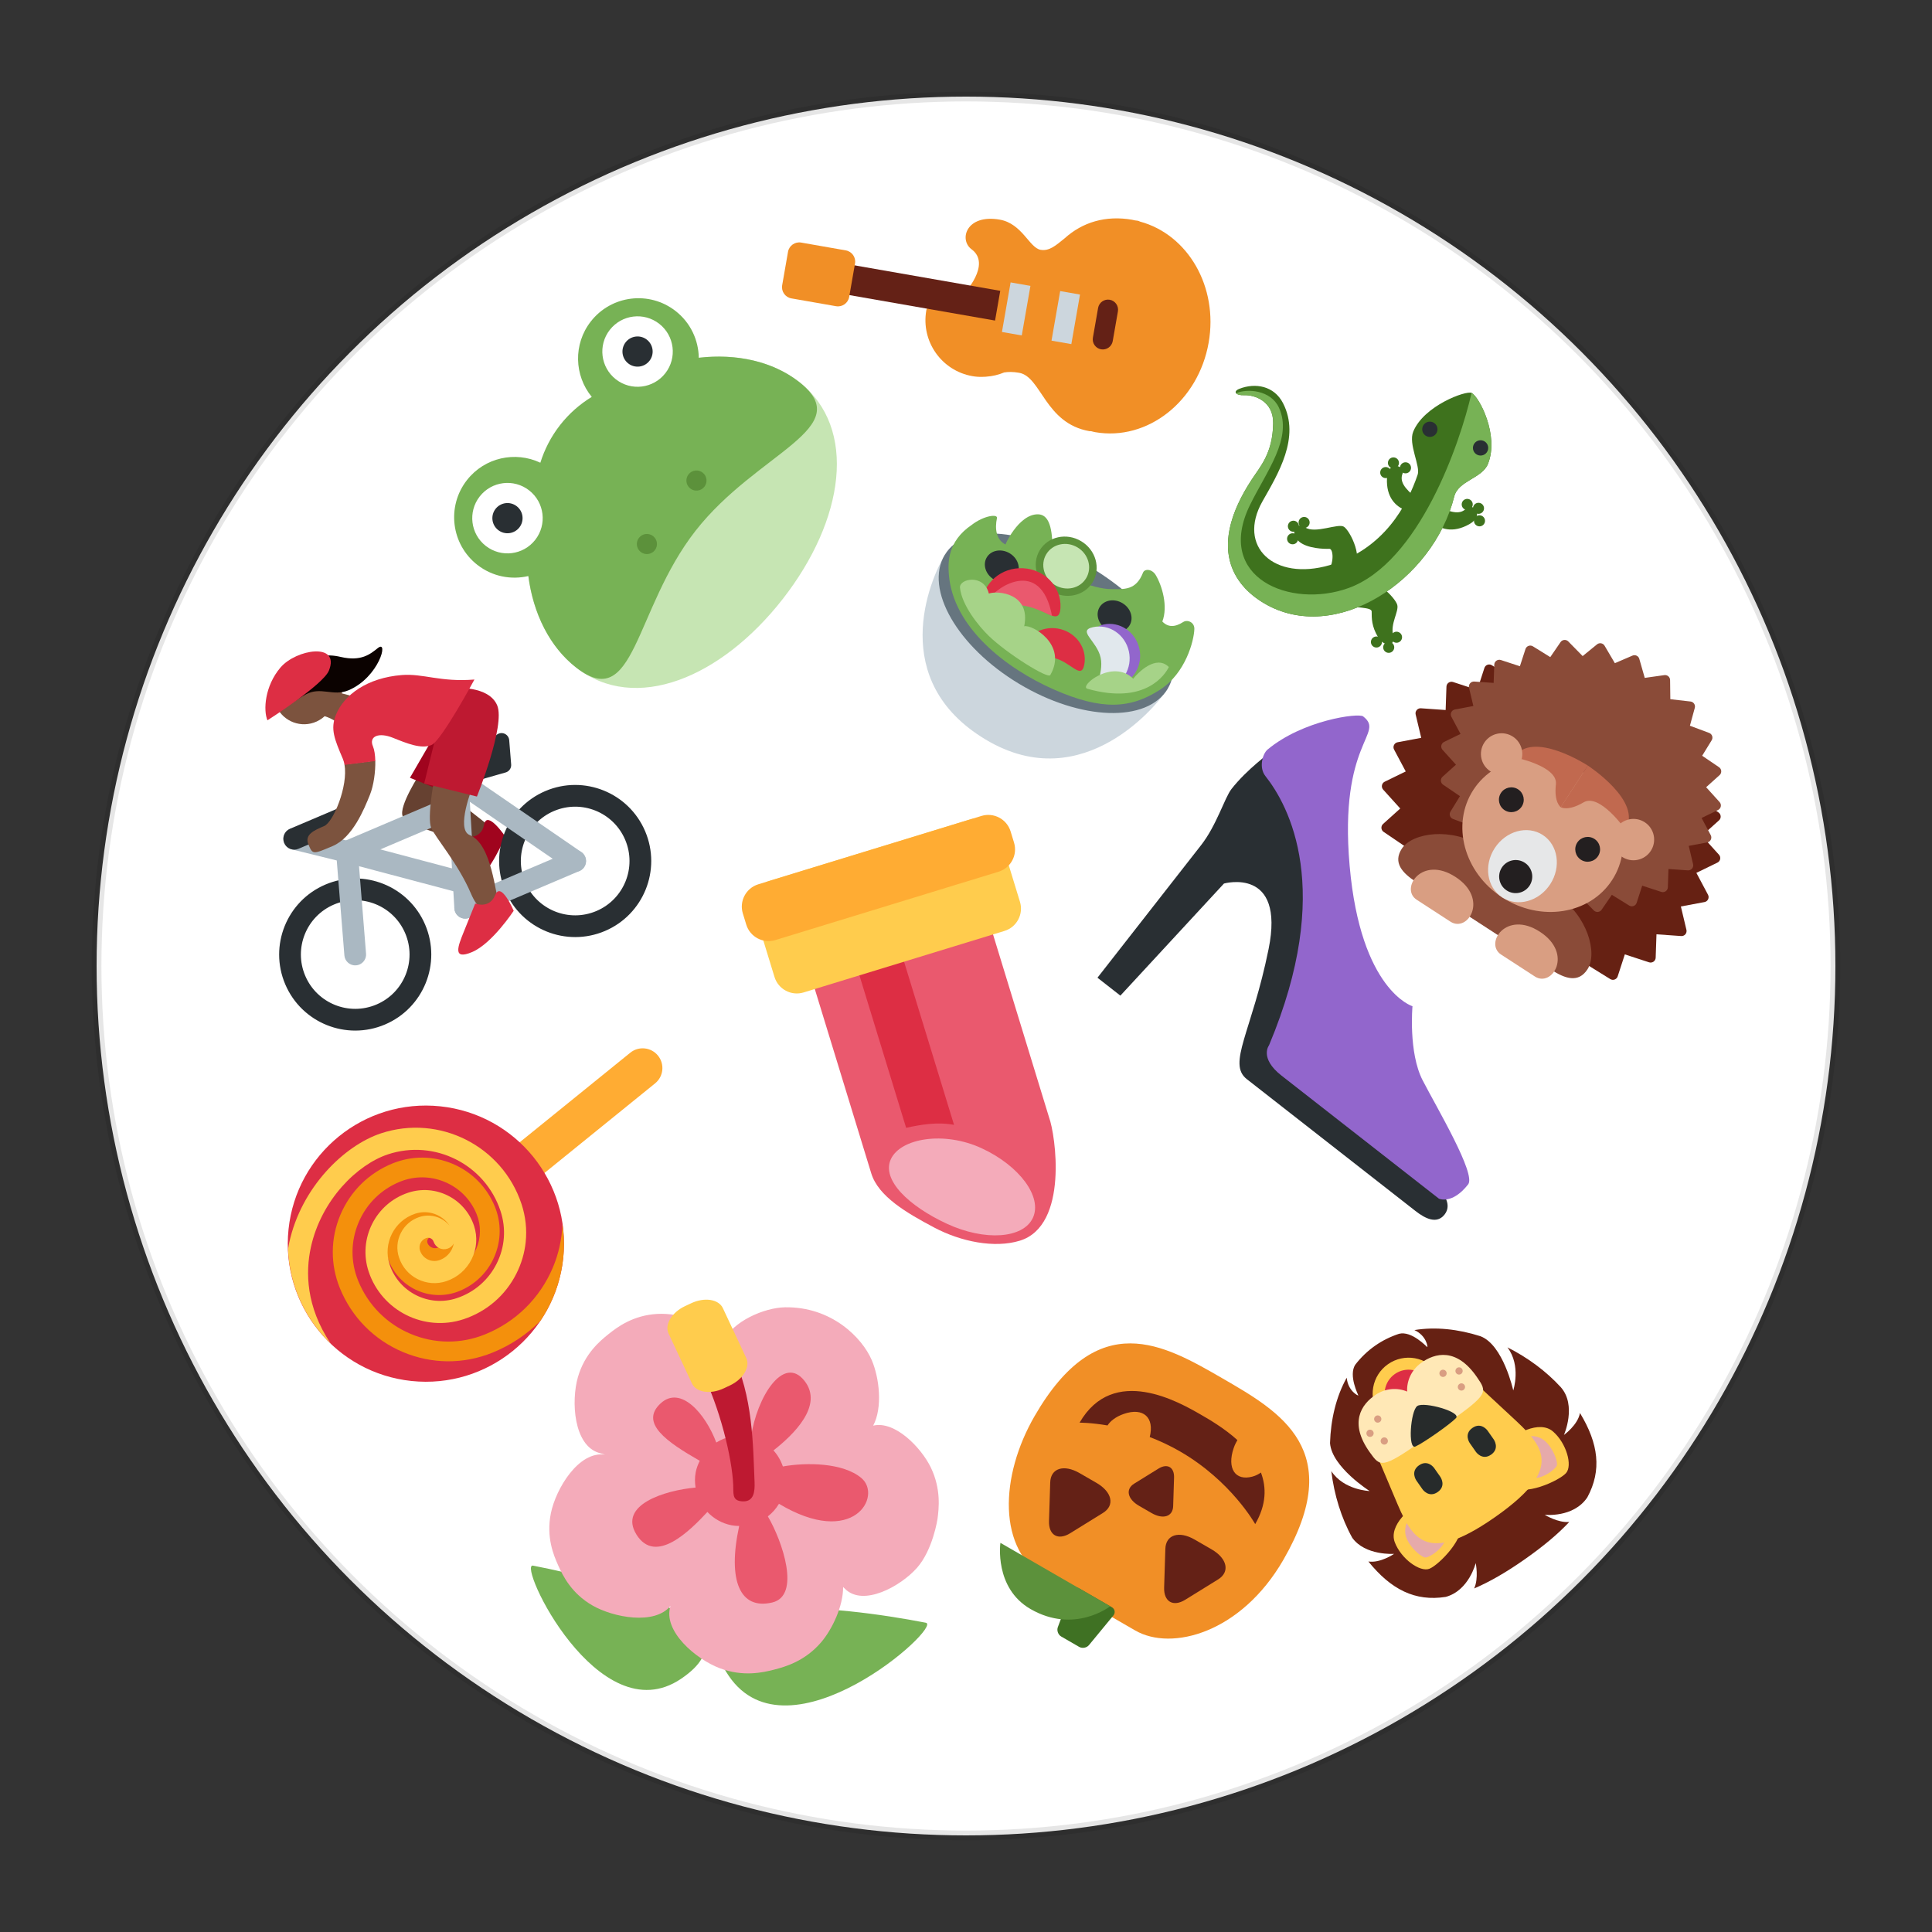 <?xml version="1.0" encoding="UTF-8" standalone="no"?>
<svg
   xmlns:dc="http://purl.org/dc/elements/1.1/"
   xmlns:cc="http://creativecommons.org/ns#"
   xmlns:rdf="http://www.w3.org/1999/02/22-rdf-syntax-ns#"
   xmlns:svg="http://www.w3.org/2000/svg"
   xmlns="http://www.w3.org/2000/svg"
   xmlns:sodipodi="http://sodipodi.sourceforge.net/DTD/sodipodi-0.dtd"
   xmlns:inkscape="http://www.inkscape.org/namespaces/inkscape"
   version="1.1"
   id="svg2"
   viewBox="0 0 200 200"
   height="200px"
   width="200px"
   inkscape:version="0.91 r13725"
   sodipodi:docname="68.svg">
  <rect x="0" y="0" width="200" height="200" fill="#333333" stroke="none"/>
  <sodipodi:namedview
     pagecolor="#ffffff"
     bordercolor="#666666"
     borderopacity="1"
     objecttolerance="10"
     gridtolerance="10"
     guidetolerance="10"
     inkscape:pageopacity="0"
     inkscape:pageshadow="2"
     inkscape:window-width="1920"
     inkscape:window-height="1060"
     id="namedview567"
     showgrid="false"
     inkscape:zoom="4.32"
     inkscape:cx="100"
     inkscape:cy="100"
     inkscape:window-x="0"
     inkscape:window-y="0"
     inkscape:window-maximized="1"
     inkscape:current-layer="layer1" />
  
    
    
    <defs id="defs6">

        <clipPath
           id="clipPath28"
           clipPathUnits="userSpaceOnUse">
          <path
             id="path30"
             d="M 4,36 C 0,36 0,32 0,32 L 0,32 0,4 C 0,0 4,0 4,0 l 0,0 28,0 c 4,0 4,4 4,4 l 0,0 0,28 c 0,4 -4,4 -4,4 l 0,0 -28,0 z" />
        </clipPath>


        <clipPath clipPathUnits="userSpaceOnUse" id="clipPath16-rugby">
            <path d="M 0,38 38,38 38,0 0,0 0,38 Z" id="path18"/>
        </clipPath>
        <clipPath clipPathUnits="userSpaceOnUse" id="clipPath28-rugby">
            <path d="M 9.254,28.746 C 2.09,21.582 -0.927,9.561 3.929,3.929 l 0,0 C 9.561,-0.927 21.582,2.09 28.746,9.254 l 0,0 c 7.164,7.164 11.229,17.088 5.324,24.816 l 0,0 c -1.886,1.627 -4.489,2.371 -7.387,2.37 l 0,0 c -5.752,0 -12.665,-2.93 -17.429,-7.694" id="path30"/>
        </clipPath>

        <clipPath clipPathUnits="userSpaceOnUse" id="clipPath16-carrot">
            <path d="M 0,36 36,36 36,0 0,0 0,36 Z" id="path18"/>
        </clipPath>
        <clipPath clipPathUnits="userSpaceOnUse" id="clipPath32-carrot">
            <path d="M 11.815,23.013 C 4.2,15.397 -1.265,2.86 0.502,1.093 l 0,0 c 1.768,-1.768 14.305,3.698 21.92,11.313 l 0,0 c 7.616,7.615 7.562,11.53 4.243,14.85 l 0,0 c -1.328,1.328 -2.752,2.133 -4.47,2.133 l 0,0 c -2.575,0 -5.812,-1.809 -10.38,-6.376" id="path34"/>
        </clipPath>

        <clipPath clipPathUnits="userSpaceOnUse" id="clipPath32-hat">
            <path d="m 5,33.666 c 0,-0.034 0.018,-0.067 0.022,-0.101 l 0,0 C 5.008,33.455 5,33.335 5,33.2 l 0,0 L 6.802,9.616 C 3.299,8.705 1,7.424 1,6 L 1,6 C 1,3.238 9.611,1 19,1 l 0,0 c 9.389,0 18,2.238 18,5 l 0,0 c 0,1.424 -2.298,2.705 -5.801,3.616 l 0,0 L 33,33.184 c 0,0.135 -0.008,0.263 -0.021,0.373 l 0,0 C 32.982,33.591 33,33.632 33,33.666 l 0,0 c 0,1.805 -6.268,3.267 -14,3.267 l 0,0 c -7.732,0 -14,-1.462 -14,-3.267" id="path34"/>
        </clipPath>


        <clipPath clipPathUnits="userSpaceOnUse" id="clipPath48-soccer">
            <path d="M 1,19 C 1,9.059 9.059,1 19,1 l 0,0 c 9.941,0 18,8.059 18,18 l 0,0 c 0,9.941 -8.059,18 -18,18 l 0,0 C 9.059,37 1,28.941 1,19" id="path50"/>
        </clipPath>

        <clipPath clipPathUnits="userSpaceOnUse" id="clipPath28-baguette">
            <path d="M 24.052,31.33 5.126,12.406 C 1.342,8.62 1.288,4.133 2.856,2.564 l 0,0 C 4.424,0.997 8.912,1.049 12.697,4.835 l 0,0 18.925,18.924 c 3.784,3.785 3.837,8.273 2.269,9.841 l 0,0 c -0.605,0.606 -1.647,0.969 -2.915,0.969 l 0,0 c -2.014,0 -4.602,-0.917 -6.924,-3.239" id="path30"/>
        </clipPath>
    </defs>



  <g
     id="layer1">
    <circle
       style="opacity:1;fill:white;stroke:black;stroke-width:1;stroke-miterlimit:4;stroke-dasharray:none;stroke-opacity:0.1"
       id="path4039-0-9"
       cx="100px"
       cy="100px"
       r="90px" />
    <g
       transform="matrix(0.828,-0.352,0.352,0.828,16.767,71.877)"
       id="g8">
      <g
         transform="matrix(1.25,0,0,-1.25,0,45)"
         id="g10">
        <g
           id="g12">
          <g
             clip-path="url(#clipPath16)"
             id="g14">
            <g
               transform="translate(12.375,29.667)"
               id="g20">
              <path
                 id="path22"
                 style="fill:#7c533e;fill-opacity:1;fill-rule:nonzero;stroke:none"
                 d="m 0,0 c -1,-1 0.624,-0.666 1.624,-2.666 1,-2 4.001,-1 3,1 -0.211,0.422 -1.044,1.096 -1.731,1.604 0,0 0.586,0.687 0.274,1.416 C 2.854,2.083 0,0 0,0"
                 inkscape:connector-curvature="0" />
            </g>
            <g
               transform="translate(11.978,33.704)"
               id="g24">
              <path
                 id="path26"
                 style="fill:#7c533e;fill-opacity:1;fill-rule:nonzero;stroke:none"
                 d="m 0,0 c -1.54,-0.04 -2.756,-1.32 -2.717,-2.86 0.04,-1.541 1.321,-2.757 2.861,-2.717 1.54,0.04 2.756,1.32 2.716,2.86 C 2.821,-1.177 1.54,0.04 0,0"
                 inkscape:connector-curvature="0" />
            </g>
            <g
               transform="translate(19.953,32.146)"
               id="g28">
              <path
                 id="path18"
                 style="fill:#0b0200;fill-opacity:1;fill-rule:nonzero;stroke:none"
                 d="m 0,0 c -0.855,-0.237 -1.891,-0.562 -3.461,0.583 -1.121,0.818 -2.167,1.09 -4.369,0.608 -2.338,-0.511 -3.981,-2.233 -2.32,-2.708 0.725,-0.208 1.247,0.07 2.341,0.184 1.606,0.166 2.258,-1.189 3.814,-1.188 C -0.949,-2.518 1.276,0.354 0,0"
                 inkscape:connector-curvature="0" />
            </g>
            <g
               transform="translate(19,20)"
               id="g32">
              <path
                 id="path34"
                 style="fill:#664131;fill-opacity:1;fill-rule:nonzero;stroke:none"
                 d="m 0,0 c 0,0 -3,-1.999 -3,-3 0,-1.001 4,-4.001 5,-5.001 1,-1 3,-1 2,1 C 3,-5.001 0,0 0,0"
                 inkscape:connector-curvature="0" />
            </g>
            <g
               transform="translate(20.634,12.979)"
               id="g36">
              <path
                 id="path38"
                 style="fill:#a0041e;fill-opacity:1;fill-rule:nonzero;stroke:none"
                 d="m 0,0 c 0,0 1.173,-0.789 1.962,0.385 0.789,1.174 1.365,-1.771 1.365,-1.771 0,0 -2.559,-2.539 -4.521,-2.924 -1.963,-0.384 -1.174,0.789 -0.385,1.962 C -0.789,-1.174 0,0 0,0"
                 inkscape:connector-curvature="0" />
            </g>
            <g
               transform="translate(7,2)"
               id="g40">
              <path
                 id="path42"
                 style="fill:#292f33;fill-opacity:1;fill-rule:nonzero;stroke:none"
                 d="m 0,0 c -2.761,0 -5,2.238 -5,5 0,2.762 2.239,5 5,5 C 2.761,10 5,7.762 5,5 5,2.238 2.761,0 0,0 m 0,12 c -3.866,0 -7,-3.134 -7,-7 0,-3.866 3.134,-7 7,-7 3.866,0 7,3.134 7,7 0,3.866 -3.134,7 -7,7"
                 inkscape:connector-curvature="0" />
            </g>
            <g
               transform="translate(29,2)"
               id="g44">
              <path
                 id="path46"
                 style="fill:#292f33;fill-opacity:1;fill-rule:nonzero;stroke:none"
                 d="m 0,0 c -2.761,0 -5,2.238 -5,5 0,2.762 2.239,5 5,5 C 2.762,10 5,7.762 5,5 5,2.238 2.762,0 0,0 m 0,12 c -3.865,0 -7,-3.134 -7,-7 0,-3.866 3.135,-7 7,-7 3.867,0 7,3.134 7,7 0,3.866 -3.133,7 -7,7"
                 inkscape:connector-curvature="0" />
            </g>
            <g
               transform="translate(22,16)"
               id="g48">
              <path
                 id="path50"
                 style="fill:#aab8c2;fill-opacity:1;fill-rule:nonzero;stroke:none"
                 d="M 0,0 C 0,0.553 -0.484,1 -1.083,1 L -11.917,1 C -12.515,1 -13,0.553 -13,0 c 0,-0.553 0.485,-1 1.083,-1 l 10.834,0 C -0.484,-1 0,-0.553 0,0"
                 inkscape:connector-curvature="0" />
            </g>
            <g
               transform="translate(30,7)"
               id="g52">
              <path
                 id="path54"
                 style="fill:#aab8c2;fill-opacity:1;fill-rule:nonzero;stroke:none"
                 d="m 0,0 c 0,0.553 -0.447,1 -1,1 l -11,0 c -0.552,0 -1,-0.447 -1,-1 0,-0.553 0.448,-1 1,-1 l 11,0 c 0.553,0 1,0.447 1,1"
                 inkscape:connector-curvature="0" />
            </g>
            <g
               transform="translate(21.224,19)"
               id="g56">
              <path
                 id="path58"
                 style="fill:#aab8c2;fill-opacity:1;fill-rule:nonzero;stroke:none"
                 d="m 0,0 -4.165,-11.664 c -0.186,-0.52 0.085,-1.092 0.605,-1.277 0.111,-0.04 0.225,-0.059 0.336,-0.059 0.411,0 0.796,0.255 0.942,0.664 L 2.124,0 0,0 Z"
                 inkscape:connector-curvature="0" />
            </g>
            <g
               transform="translate(29.001,6)"
               id="g60">
              <path
                 id="path62"
                 style="fill:#aab8c2;fill-opacity:1;fill-rule:nonzero;stroke:none"
                 d="m 0,0 c -0.33,0 -0.654,0.164 -0.845,0.463 l -7,10.999 c -0.297,0.467 -0.159,1.085 0.307,1.381 0.467,0.297 1.084,0.159 1.381,-0.306 l 7,-11 C 1.14,1.071 1.002,0.453 0.536,0.156 0.369,0.051 0.184,0 0,0"
                 inkscape:connector-curvature="0" />
            </g>
            <g
               transform="translate(19,10.266)"
               id="g64">
              <path
                 id="path66"
                 style="fill:#aab8c2;fill-opacity:1;fill-rule:nonzero;stroke:none"
                 d="M 0,0 -8.387,6.524 C -8.822,6.864 -9.45,6.785 -9.79,6.349 -10.129,5.912 -10.05,5.284 -9.614,4.945 l 9,-7 c 0.182,-0.142 0.398,-0.211 0.613,-0.211 L 0,-2.266 0,0 Z"
                 inkscape:connector-curvature="0" />
            </g>
            <g
               transform="translate(7,6)"
               id="g68">
              <path
                 id="path70"
                 style="fill:#aab8c2;fill-opacity:1;fill-rule:nonzero;stroke:none"
                 d="M 0,0 C -0.104,0 -0.211,0.017 -0.316,0.052 -0.84,0.226 -1.124,0.792 -0.949,1.316 L 1.823,9.633 -1.6,12.201 c -0.442,0.331 -0.531,0.958 -0.2,1.4 0.331,0.44 0.957,0.531 1.4,0.199 L 4.177,10.367 0.949,0.684 C 0.809,0.265 0.419,0 0,0"
                 inkscape:connector-curvature="0" />
            </g>
            <g
               transform="translate(26.383,17)"
               id="g72">
              <path
                 id="path74"
                 style="fill:#292f33;fill-opacity:1;fill-rule:nonzero;stroke:none"
                 d="m 0,0 c -0.03,0 -0.059,0.002 -0.089,0.006 l -5.672,0.708 c -0.372,0.047 -0.643,0.374 -0.62,0.748 0.024,0.374 0.333,0.664 0.707,0.665 0.041,0 4.068,0.018 5.989,1.299 C 0.565,3.594 0.898,3.583 1.14,3.4 1.379,3.215 1.477,2.899 1.381,2.612 L 0.672,0.485 C 0.575,0.192 0.302,0 0,0"
                 inkscape:connector-curvature="0" />
            </g>
            <g
               transform="translate(11,18)"
               id="g76">
              <path
                 id="path78"
                 style="fill:#292f33;fill-opacity:1;fill-rule:nonzero;stroke:none"
                 d="m 0,0 -5,0 c -0.552,0 -1,0.448 -1,1 0,0.552 0.448,1 1,1 L 0,2 C 0.552,2 1,1.552 1,1 1,0.448 0.552,0 0,0"
                 inkscape:connector-curvature="0" />
            </g>
            <g
               transform="translate(21.999,23)"
               id="g80">
              <path
                 id="path82"
                 style="fill:#a0041e;fill-opacity:1;fill-rule:nonzero;stroke:none"
                 d="m 0,0 -3.999,-3 3,-3 L 0,0 Z"
                 inkscape:connector-curvature="0" />
            </g>
            <g
               transform="translate(19.999,19)"
               id="g84">
              <path
                 id="path86"
                 style="fill:#7c533e;fill-opacity:1;fill-rule:nonzero;stroke:none"
                 d="m 0,0 c 0,0 -2,-3.001 -2,-4.001 0,-1 1,-4 1,-7 0,-3 2,-3 2,-2 0,1 1.581,5.419 0,7 C 0,-5.001 3,-2 3,-2 L 0,0 Z"
                 inkscape:connector-curvature="0" />
            </g>
            <g
               transform="translate(15.684,22.703)"
               id="g88">
              <path
                 id="path90"
                 style="fill:#7c533e;fill-opacity:1;fill-rule:nonzero;stroke:none"
                 d="m 0,0 -2.75,0.784 c -0.446,-1.957 -3.023,-4.486 -3.935,-4.486 -1,0 -2,0 -2,-1 0,-1 0,-1 2,-1 2,0 4,2 5,3 0.65,0.65 1.31,1.756 1.685,2.702"
                 inkscape:connector-curvature="0" />
            </g>
            <g
               transform="translate(21.999,23)"
               id="g92">
              <path
                 id="path94"
                 style="fill:#be1931;fill-opacity:1;fill-rule:nonzero;stroke:none"
                 d="M 0,0 -3,-4 1,-7.001 C 1,-7.001 6,-2 6,0 6,2 3,3 3,3 L 0,0 Z"
                 inkscape:connector-curvature="0" />
            </g>
            <g
               transform="translate(20.999,29.001)"
               id="g96">
              <path
                 id="path98"
                 style="fill:#dd2e44;fill-opacity:1;fill-rule:nonzero;stroke:none"
                 d="m 0,0 c -3,1 -5.585,0.414 -7,-1 -1,-1 -1,-2 -1,-4 0,-0.176 -0.03,-0.362 -0.073,-0.55 l 2.744,-0.784 C -5.127,-5.825 -5,-5.35 -5,-5 c 0,1 1,1 2,0 1,-1 2.001,-2 3.001,-2 1,0 6,4 6,4 C 3,-2 1.897,-0.632 0,0"
                 inkscape:connector-curvature="0" />
            </g>
            <g
               transform="translate(19,7)"
               id="g100">
              <path
                 id="path102"
                 style="fill:#dd2e44;fill-opacity:1;fill-rule:nonzero;stroke:none"
                 d="m 0,0 c 0,0 1,-1 2,0 1,1 1,-2 1,-2 0,0 -3,-2 -5,-2 -2,0 -1,1 0,2 l 2,2 z"
                 inkscape:connector-curvature="0" />
            </g>
            <g
               transform="translate(10.999,34.001)"
               id="g104">
              <path
                 id="path106"
                 style="fill:#dd2e44;fill-opacity:1;fill-rule:nonzero;stroke:none"
                 d="m 0,0 c 2,1 6,0 4,-2 -1,-1 -7,-2 -7,-2 0,1 1,3 3,4"
                 inkscape:connector-curvature="0" />
            </g>
          </g>
        </g>
      </g>
    </g>
    <g
       transform="matrix(-0.924,0.283,-0.283,-0.924,126.239,123.663)"
       id="g58">
      <g
         transform="matrix(1.25,0,0,-1.25,0,47.5)"
         id="g61">
        <g
           id="g63">
          <g
             clip-path="url(#clipPath16)"
             id="g65">
            <g
               transform="translate(17.522,36.768)"
               id="g67">
              <path
                 id="path69"
                 style="fill:#ea596e;fill-opacity:1;fill-rule:nonzero;stroke:none"
                 d="m 0,0 c 2.246,0 4.832,-1.375 6.703,-3.249 1.873,-1.874 3.775,-3.927 3.775,-5.998 l 0,-17.204 -15.974,-0.031 0,17.133 C -5.589,-7.844 -4.421,0 0,0"
                 inkscape:connector-curvature="0" />
            </g>
            <g
               transform="translate(20,25.622)"
               id="g71">
              <path
                 id="path73"
                 style="fill:#dd2e44;fill-opacity:1;fill-rule:nonzero;stroke:none"
                 d="m 0,0 0,-16.622 c 0,-1.105 0.896,0 2,0 l 0,-2 c 1.104,0 2,0.895 2,2 L 4,-0.956 C 2.742,-0.851 1.35,-0.693 0,0"
                 inkscape:connector-curvature="0" />
            </g>
            <g
               transform="translate(23.072,33.545)"
               id="g75">
              <path
                 id="path77"
                 style="fill:#f4abba;fill-opacity:1;fill-rule:nonzero;stroke:none"
                 d="m 0,0 c 2.664,-2.391 4.277,-5.236 2.961,-6.699 -1.315,-1.464 -5.06,-0.991 -7.721,1.4 -2.661,2.39 -3.753,5.515 -2.439,6.978 C -5.883,3.143 -2.661,2.391 0,0"
                 inkscape:connector-curvature="0" />
            </g>
            <g
               transform="translate(31,3)"
               id="g79">
              <path
                 id="path81"
                 style="fill:#ffcc4d;fill-opacity:1;fill-rule:nonzero;stroke:none"
                 d="m 0,0 c 0,-1.104 -0.896,-2 -2,-2 l -18,0 c -1.104,0 -2,0.896 -2,2 l 0,6 c 0,1.104 0.896,2 2,2 L -2,8 C -0.896,8 0,7.104 0,6 L 0,0 Z"
                 inkscape:connector-curvature="0" />
            </g>
            <g
               transform="translate(32,3)"
               id="g83">
              <path
                 id="path85"
                 style="fill:#ffac33;fill-opacity:1;fill-rule:nonzero;stroke:none"
                 d="m 0,0 c 0,-1.104 -0.896,-2 -2,-2 l -20,0 c -1.104,0 -2,0.896 -2,2 l 0,1 c 0,1.104 0.896,2 2,2 L -2,3 C -0.896,3 0,2.104 0,1 L 0,0 Z"
                 inkscape:connector-curvature="0" />
            </g>
          </g>
        </g>
      </g>
    </g>
    <g
       transform="matrix(-0.606,-0.35,0.35,-0.606,124.74,179.018)"
       id="g87">
      <g
         transform="matrix(1.25,0,0,-1.25,0,47.5)"
         id="g89">
        <g
           id="g91">
          <g
             clip-path="url(#clipPath16)"
             id="g93">
            <g
               transform="translate(19,32.001)"
               id="g95">
              <path
                 id="path97"
                 style="fill:#f18f26;fill-opacity:1;fill-rule:nonzero;stroke:none"
                 d="m 0,0 6,0 c 7,0 11,-7.887 11,-16 0,-15.001 -9,-15 -17,-15 -8,0 -17,0 -17,15 0,9.958 6,16 11,16 l 6,0"
                 inkscape:connector-curvature="0" />
            </g>
            <g
               transform="translate(27.972,12.629)"
               id="g99">
              <path
                 id="path101"
                 style="fill:#642116;fill-opacity:1;fill-rule:nonzero;stroke:none"
                 d="m 0,0 c -0.035,-0.669 -0.352,-1.405 -0.972,-2.129 -1.605,-1.873 -3.386,-1.481 -4.039,0.82 -1.224,-0.194 -2.549,-0.32 -3.961,-0.32 -7,0 -12,3 -12,3 0,-2.673 1.015,-4.438 2.465,-5.624 0.148,0.32 0.345,0.634 0.635,0.924 1.485,1.485 3.105,0.675 3.601,-1.8 0.077,-0.389 0.099,-0.733 0.096,-1.057 2.052,-0.44 4.062,-0.443 5.203,-0.443 3,0 12,0 12,8 C 3.028,1.371 1.907,0.704 0,0"
                 inkscape:connector-curvature="0" />
            </g>
            <g
               transform="translate(21.873,31.764)"
               id="g103">
              <path
                 id="path105"
                 style="fill:#3f7123;fill-opacity:1;fill-rule:nonzero;stroke:none"
                 d="m 0,0 c 0.069,-0.42 -0.222,-0.764 -0.647,-0.764 l -4.452,0 c -0.425,0 -0.717,0.344 -0.647,0.764 L -5,4.472 c 0.07,0.42 0.476,0.764 0.901,0.764 l 2.452,0 c 0.425,0 0.832,-0.344 0.901,-0.764 L 0,0 Z"
                 inkscape:connector-curvature="0" />
            </g>
            <g
               transform="translate(17,31)"
               id="g107">
              <path
                 id="path109"
                 style="fill:#5c913b;fill-opacity:1;fill-rule:nonzero;stroke:none"
                 d="m 0,0 c 0,0 2,5 8,5 5,0 7,-5 7,-5 L 0,0 Z"
                 inkscape:connector-curvature="0" />
            </g>
            <g
               transform="translate(9.691,25.891)"
               id="g111">
              <path
                 id="path113"
                 style="fill:#642116;fill-opacity:1;fill-rule:nonzero;stroke:none"
                 d="M 0,0 C 0.793,1.479 2.093,1.479 2.887,-0.001 L 5.05,-4.034 C 5.845,-5.513 4.744,-6.723 2.604,-6.723 l -2.324,0 c -2.139,0 -3.239,1.21 -2.446,2.689 L 0,0 Z"
                 inkscape:connector-curvature="0" />
            </g>
            <g
               transform="translate(25.423,25.891)"
               id="g115">
              <path
                 id="path117"
                 style="fill:#642116;fill-opacity:1;fill-rule:nonzero;stroke:none"
                 d="M 0,0 C 0.794,1.479 2.093,1.479 2.887,-0.001 L 5.051,-4.034 C 5.845,-5.513 4.744,-6.723 2.604,-6.723 l -2.324,0 c -2.138,0 -3.239,1.21 -2.445,2.689 L 0,0 Z"
                 inkscape:connector-curvature="0" />
            </g>
            <g
               transform="translate(20.198,14.038)"
               id="g119">
              <path
                 id="path121"
                 style="fill:#642116;fill-opacity:1;fill-rule:nonzero;stroke:none"
                 d="m 0,0 c -0.586,-1.091 -1.544,-1.091 -2.131,0 l -1.597,2.977 c -0.586,1.092 0.226,1.985 1.805,1.985 l 1.715,0 c 1.58,0 2.393,-0.893 1.806,-1.985 L 0,0 Z"
                 inkscape:connector-curvature="0" />
            </g>
          </g>
        </g>
      </g>
    </g>
    <g
       transform="matrix(-0.132,0.619,-0.619,-0.132,156.745,41.446)"
       id="g123">
      <g
         transform="matrix(1.25,0,0,-1.25,0,45)"
         id="g125">
        <g
           id="g127">
          <g
             clip-path="url(#clipPath16)"
             id="g129">
            <g
               transform="translate(15.66,29.156)"
               id="g131">
              <path
                 id="path133"
                 style="fill:#3e721d;fill-opacity:1;fill-rule:nonzero;stroke:none"
                 d="M 0,0 C 0.485,2.03 0.384,3.139 -0.553,3.677 -1.49,4.214 -0.217,6.342 1.424,4.469 3.065,2.596 2.852,0.851 2.085,-0.383 1.319,-1.618 -0.249,-1.043 0,0"
                 inkscape:connector-curvature="0" />
            </g>
            <g
               transform="translate(15.18,26.205)"
               id="g135">
              <path
                 id="path137"
                 style="fill:#3e721d;fill-opacity:1;fill-rule:nonzero;stroke:none"
                 d="m 0,0 c -0.916,-1.877 -1.699,-2.668 -2.764,-2.487 -1.064,0.18 -1.434,-2.271 1.023,-1.868 2.457,0.402 3.402,1.885 3.595,3.326 C 2.047,0.411 0.471,0.964 0,0"
                 inkscape:connector-curvature="0" />
            </g>
            <g
               transform="translate(26.516,19.944)"
               id="g139">
              <path
                 id="path141"
                 style="fill:#3e721d;fill-opacity:1;fill-rule:nonzero;stroke:none"
                 d="m 0,0 c -2.072,1.377 -5.382,-1.43 -5.699,-2.28 -0.318,-0.85 1.72,-3.461 1.145,-4.94 -0.577,-1.476 1.142,-1.768 1.92,-0.491 0.779,1.278 0.304,3.612 0.157,4.169 -0.149,0.557 2.189,1.219 3.67,0.037 C 2.676,-4.686 0.871,-0.58 0,0"
                 inkscape:connector-curvature="0" />
            </g>
            <g
               transform="translate(27.584,20.762)"
               id="g143">
              <path
                 id="path145"
                 style="fill:#3e721d;fill-opacity:1;fill-rule:nonzero;stroke:none"
                 d="M 0,0 C -1.546,1.949 0.975,5.482 1.794,5.87 2.615,6.257 4.366,5.467 5.791,6.164 7.215,6.861 7.536,5.31 6.441,4.29 5.214,3.148 4.2,2.956 3.322,2.765 2.759,2.643 3.29,0.732 3.314,-1.206 3.336,-3.004 0.65,-0.82 0,0"
                 inkscape:connector-curvature="0" />
            </g>
            <g
               transform="translate(15.319,32.833)"
               id="g147">
              <path
                 id="path149"
                 style="fill:#3e721d;fill-opacity:1;fill-rule:nonzero;stroke:none"
                 d="m 0,0 c 0,-0.4 -0.324,-0.724 -0.724,-0.724 -0.399,0 -0.723,0.324 -0.723,0.724 0,0.399 0.324,0.724 0.723,0.724 C -0.324,0.724 0,0.399 0,0"
                 inkscape:connector-curvature="0" />
            </g>
            <g
               transform="translate(12.32,23.936)"
               id="g151">
              <path
                 id="path153"
                 style="fill:#3e721d;fill-opacity:1;fill-rule:nonzero;stroke:none"
                 d="m 0,0 c 0,-0.399 -0.324,-0.724 -0.724,-0.724 -0.399,0 -0.724,0.325 -0.724,0.724 0,0.399 0.325,0.724 0.724,0.724 C -0.324,0.724 0,0.399 0,0"
                 inkscape:connector-curvature="0" />
            </g>
            <g
               transform="translate(12.022,22.259)"
               id="g155">
              <path
                 id="path157"
                 style="fill:#3e721d;fill-opacity:1;fill-rule:nonzero;stroke:none"
                 d="m 0,0 c 0,-0.4 -0.324,-0.724 -0.724,-0.724 -0.4,0 -0.724,0.324 -0.724,0.724 0,0.399 0.324,0.724 0.724,0.724 C -0.324,0.724 0,0.399 0,0"
                 inkscape:connector-curvature="0" />
            </g>
            <g
               transform="translate(13.469,21.535)"
               id="g159">
              <path
                 id="path161"
                 style="fill:#3e721d;fill-opacity:1;fill-rule:nonzero;stroke:none"
                 d="m 0,0 c 0,-0.4 -0.324,-0.724 -0.724,-0.724 -0.399,0 -0.723,0.324 -0.723,0.724 0,0.4 0.324,0.724 0.723,0.724 C -0.324,0.724 0,0.4 0,0"
                 inkscape:connector-curvature="0" />
            </g>
            <g
               transform="translate(22.044,12.687)"
               id="g163">
              <path
                 id="path165"
                 style="fill:#3e721d;fill-opacity:1;fill-rule:nonzero;stroke:none"
                 d="m 0,0 c 0.128,-0.378 -0.073,-0.791 -0.452,-0.92 -0.377,-0.129 -0.789,0.075 -0.918,0.453 -0.129,0.378 0.072,0.79 0.45,0.919 C -0.541,0.581 -0.129,0.378 0,0"
                 inkscape:connector-curvature="0" />
            </g>
            <g
               transform="translate(22.816,11.419)"
               id="g167">
              <path
                 id="path169"
                 style="fill:#3e721d;fill-opacity:1;fill-rule:nonzero;stroke:none"
                 d="m 0,0 c 0.128,-0.378 -0.073,-0.79 -0.452,-0.919 -0.377,-0.128 -0.789,0.074 -0.918,0.452 -0.129,0.377 0.073,0.79 0.451,0.918 C -0.54,0.581 -0.129,0.378 0,0"
                 inkscape:connector-curvature="0" />
            </g>
            <g
               transform="translate(24.443,11.659)"
               id="g171">
              <path
                 id="path173"
                 style="fill:#3e721d;fill-opacity:1;fill-rule:nonzero;stroke:none"
                 d="m 0,0 c 0.13,-0.377 -0.073,-0.79 -0.452,-0.919 -0.376,-0.129 -0.788,0.074 -0.917,0.451 -0.129,0.378 0.073,0.791 0.45,0.919 C -0.54,0.581 -0.128,0.378 0,0"
                 inkscape:connector-curvature="0" />
            </g>
            <g
               transform="translate(34.246,27.411)"
               id="g175">
              <path
                 id="path177"
                 style="fill:#3e721d;fill-opacity:1;fill-rule:nonzero;stroke:none"
                 d="m 0,0 c 0,-0.399 -0.325,-0.724 -0.725,-0.724 -0.399,0 -0.723,0.325 -0.723,0.724 0,0.4 0.324,0.725 0.723,0.725 C -0.325,0.725 0,0.4 0,0"
                 inkscape:connector-curvature="0" />
            </g>
            <g
               transform="translate(35.75,26.686)"
               id="g179">
              <path
                 id="path181"
                 style="fill:#3e721d;fill-opacity:1;fill-rule:nonzero;stroke:none"
                 d="m 0,0 c 0,-0.399 -0.324,-0.724 -0.725,-0.724 -0.398,0 -0.722,0.325 -0.722,0.724 0,0.399 0.324,0.724 0.722,0.724 C -0.324,0.724 0,0.399 0,0"
                 inkscape:connector-curvature="0" />
            </g>
            <g
               transform="translate(35.404,24.97)"
               id="g183">
              <path
                 id="path185"
                 style="fill:#3e721d;fill-opacity:1;fill-rule:nonzero;stroke:none"
                 d="m 0,0 c 0,-0.399 -0.324,-0.724 -0.725,-0.724 -0.399,0 -0.723,0.325 -0.723,0.724 0,0.399 0.324,0.724 0.723,0.724 C -0.324,0.724 0,0.399 0,0"
                 inkscape:connector-curvature="0" />
            </g>
            <g
               transform="translate(15.512,34.382)"
               id="g187">
              <path
                 id="path189"
                 style="fill:#3e721d;fill-opacity:1;fill-rule:nonzero;stroke:none"
                 d="m 0,0 c 0,-0.399 -0.324,-0.724 -0.724,-0.724 -0.4,0 -0.724,0.325 -0.724,0.724 0,0.4 0.324,0.724 0.724,0.724 C -0.324,0.724 0,0.4 0,0"
                 inkscape:connector-curvature="0" />
            </g>
            <g
               transform="translate(17.084,34.851)"
               id="g191">
              <path
                 id="path193"
                 style="fill:#3e721d;fill-opacity:1;fill-rule:nonzero;stroke:none"
                 d="m 0,0 c 0,-0.4 -0.324,-0.724 -0.724,-0.724 -0.399,0 -0.723,0.324 -0.723,0.724 0,0.399 0.324,0.724 0.723,0.724 C -0.324,0.724 0,0.399 0,0"
                 inkscape:connector-curvature="0" />
            </g>
            <g
               transform="translate(0.208,30.348)"
               id="g195">
              <path
                 id="path197"
                 style="fill:#3e721d;fill-opacity:1;fill-rule:nonzero;stroke:none"
                 d="m 0,0 c 0.264,1.053 4.656,4.723 8.641,4.034 2.024,-0.351 2.942,-3.354 5.102,-3.429 11.29,-0.389 22.272,-11.138 18.847,-21.391 -1.505,-4.506 -5.618,-8.797 -15.461,-5.001 -1.955,0.754 -3.97,1.986 -7.824,1.227 -2.852,-0.563 -3.149,-3.159 -2.803,-4.497 0.272,-1.048 -0.161,-1.582 -0.7,-0.759 -1.226,1.868 -1.317,4.348 0.642,5.956 3.912,3.211 9.248,1.284 13.138,0.059 6.481,-2.044 9.917,3.651 6.345,10.315 -3.503,6.54 -9.812,8.324 -14.005,8.817 C 10.754,-4.532 8.283,-6.718 6.555,-6.412 2.935,-5.769 -0.19,-0.764 0,0"
                 inkscape:connector-curvature="0" />
            </g>
            <g
               transform="translate(0.208,30.348)"
               id="g199">
              <path
                 id="path201"
                 style="fill:#77b255;fill-opacity:1;fill-rule:nonzero;stroke:none"
                 d="m 0,0 c 0.264,1.053 4.656,4.723 8.641,4.034 2.024,-0.351 2.942,-3.354 5.102,-3.429 11.29,-0.389 22.272,-11.138 18.847,-21.391 -1.505,-4.506 -5.618,-8.797 -15.461,-5.001 -1.955,0.754 -3.97,1.986 -7.824,1.227 -2.852,-0.563 -3.149,-3.159 -2.803,-4.497 0.134,-0.516 0.098,-0.906 -0.039,-1.073 -0.921,1.282 -1.362,4.34 0.662,5.865 3.539,2.667 8.568,0.131 13.301,-1.042 10.251,-2.541 12.183,7.995 7.908,14.875 C 23.147,-2.084 6.792,-0.098 0,0"
                 inkscape:connector-curvature="0" />
            </g>
            <g
               transform="translate(8,33)"
               id="g203">
              <path
                 id="path205"
                 style="fill:#292f33;fill-opacity:1;fill-rule:nonzero;stroke:none"
                 d="m 0,0 c 0,-0.552 -0.448,-1 -1,-1 -0.552,0 -1,0.448 -1,1 0,0.552 0.448,1 1,1 0.552,0 1,-0.448 1,-1"
                 inkscape:connector-curvature="0" />
            </g>
            <g
               transform="translate(7,26)"
               id="g207">
              <path
                 id="path209"
                 style="fill:#292f33;fill-opacity:1;fill-rule:nonzero;stroke:none"
                 d="m 0,0 c 0,-0.552 -0.448,-1 -1,-1 -0.552,0 -1,0.448 -1,1 0,0.552 0.448,1 1,1 0.552,0 1,-0.448 1,-1"
                 inkscape:connector-curvature="0" />
            </g>
          </g>
        </g>
      </g>
    </g>
    <g
       transform="matrix(-0.479,-0.682,0.682,-0.479,99.685,59.433)"
       id="g211">
      <g
         transform="matrix(1.25,0,0,-1.25,0,47.5)"
         id="g213">
        <g
           id="g215">
          <g
             clip-path="url(#clipPath16)"
             id="g217">
            <g
               transform="translate(25.925,18.748)"
               id="g219">
              <path
                 id="path221"
                 style="fill:#f18f26;fill-opacity:1;fill-rule:nonzero;stroke:none"
                 d="m 0,0 c -2.392,-0.797 -3.189,3.189 -3.189,3.189 0,0 1.088,1.092 0.264,2.062 1.283,1.283 0.533,1.925 0.533,1.925 -2.203,2.202 -5.772,2.202 -7.974,0 -0.278,-0.278 -0.466,-0.527 -0.624,-0.764 -0.068,-0.098 -0.13,-0.196 -0.191,-0.296 -0.006,-0.011 -0.01,-0.021 -0.016,-0.031 -0.322,-0.535 -0.553,-1.107 -0.682,-1.701 -0.176,-0.359 -0.427,-0.743 -0.879,-1.195 -1.595,-1.594 -5.581,0.797 -8.771,-2.392 -0.033,-0.032 -0.051,-0.078 -0.077,-0.116 -0.107,-0.095 -0.218,-0.179 -0.321,-0.282 -3.743,-3.743 -3.386,-10.169 0.798,-14.353 3.974,-3.974 9.968,-4.487 13.767,-1.319 0.066,0.035 0.132,0.069 0.185,0.123 0.081,0.081 0.142,0.158 0.218,0.237 0.06,0.056 0.123,0.105 0.181,0.162 1.909,1.91 2.641,4.206 2.352,6.552 -0.076,1.116 -0.186,1.991 0.44,2.617 0.797,0.797 3.188,0 4.783,1.595 C 3.188,-1.595 1.513,0.503 0,0"
                 inkscape:connector-curvature="0" />
            </g>
            <g
               transform="translate(33.049,30.929)"
               id="g223">
              <path
                 id="path225"
                 style="fill:#642116;fill-opacity:1;fill-rule:nonzero;stroke:none"
                 d="m 0,0 -12.141,-12.142 -2.122,2.121 L -2.121,2.122 0,0 Z"
                 inkscape:connector-curvature="0" />
            </g>
            <g
               transform="translate(36.204,33.815)"
               id="g227">
              <path
                 id="path229"
                 style="fill:#f18f26;fill-opacity:1;fill-rule:nonzero;stroke:none"
                 d="m 0,0 c 0.437,-0.438 0.437,-1.155 -0.001,-1.593 l -3.187,-3.185 c -0.438,-0.438 -1.155,-0.438 -1.592,0 l -2.39,2.389 c -0.437,0.438 -0.437,1.155 0.001,1.593 l 3.187,3.185 c 0.438,0.438 1.155,0.438 1.592,0 L 0,0 Z"
                 inkscape:connector-curvature="0" />
            </g>
            <g
               transform="translate(21,17.465)"
               id="g231">
              <path
                 id="path233"
                 style="fill:#ccd6dd;fill-opacity:1;fill-rule:nonzero;stroke:none"
                 d="M 0,0 -1.414,-1.415 -4.95,2.121 -3.536,3.535 0,0 Z"
                 inkscape:connector-curvature="0" />
            </g>
            <g
               transform="translate(17.464,13.929)"
               id="g235">
              <path
                 id="path237"
                 style="fill:#ccd6dd;fill-opacity:1;fill-rule:nonzero;stroke:none"
                 d="M 0,0 -1.414,-1.414 -4.95,2.121 -3.536,3.536 0,0 Z"
                 inkscape:connector-curvature="0" />
            </g>
            <g
               transform="translate(13.928,11.808)"
               id="g239">
              <path
                 id="path241"
                 style="fill:#642116;fill-opacity:1;fill-rule:nonzero;stroke:none"
                 d="m 0,0 c 0.389,-0.389 0.389,-1.025 0,-1.414 -0.389,-0.389 -1.025,-0.389 -1.414,0 l -2.122,2.121 c -0.388,0.389 -0.388,1.025 0,1.414 l 10e-4,0 c 0.389,0.389 1.025,0.389 1.414,0 L 0,0 Z"
                 inkscape:connector-curvature="0" />
            </g>
          </g>
        </g>
      </g>
    </g>
    <g
       transform="matrix(0.087,-0.829,0.829,0.087,26.82,142.73)"
       id="g243">
      <g
         transform="matrix(1.25,0,0,-1.25,0,47.5)"
         id="g245">
        <g
           id="g247">
          <g
             clip-path="url(#clipPath16)"
             id="g249">
            <g
               transform="translate(36.066,1.934)"
               id="g251">
              <path
                 id="path253"
                 style="fill:#ffac33;fill-opacity:1;fill-rule:nonzero;stroke:none"
                 d="m 0,0 c -0.766,-0.766 -2.006,-0.766 -2.771,0 l -20.097,20.096 c -0.766,0.766 -0.766,2.008 0,2.773 0.765,0.765 2.007,0.765 2.772,0 L 0,2.771 C 0.766,2.008 0.766,0.766 0,0"
                 inkscape:connector-curvature="0" />
            </g>
            <g
               transform="translate(28.8,22.92)"
               id="g255">
              <path
                 id="path257"
                 style="fill:#dd2e44;fill-opacity:1;fill-rule:nonzero;stroke:none"
                 d="m 0,0 c 0,-7.576 -6.142,-13.72 -13.72,-13.72 -7.577,0 -13.719,6.144 -13.719,13.72 0,7.578 6.142,13.72 13.719,13.72 C -6.142,13.72 0,7.578 0,0"
                 inkscape:connector-curvature="0" />
            </g>
            <g
               transform="translate(17.086,22.172)"
               id="g259">
              <path
                 id="path261"
                 style="fill:#f4900c;fill-opacity:1;fill-rule:nonzero;stroke:none"
                 d="m 0,0 c 0.161,0.086 0.288,0.211 0.376,0.356 -0.071,-0.565 -0.406,-1.09 -0.946,-1.378 -0.297,-0.158 -0.637,-0.19 -0.957,-0.093 -0.321,0.098 -0.585,0.314 -0.743,0.611 -0.209,0.393 -0.06,0.884 0.333,1.094 0.067,0.036 0.14,0.053 0.212,0.053 0.161,0 0.318,-0.087 0.399,-0.239 C -1.071,-0.074 -0.478,-0.256 0,0 m 1.325,-12.548 c -1.459,-0.092 -2.938,0.065 -4.379,0.503 -3.155,0.961 -5.748,3.092 -7.3,6.003 -1.217,2.282 -1.473,4.901 -0.719,7.375 0.752,2.474 2.424,4.508 4.706,5.724 1.781,0.95 3.822,1.15 5.752,0.561 C 1.314,7.032 2.899,5.728 3.848,3.948 4.582,2.571 4.736,0.99 4.281,-0.503 3.827,-1.997 2.819,-3.224 1.441,-3.959 0.385,-4.521 -0.826,-4.641 -1.971,-4.292 c -1.144,0.348 -2.085,1.123 -2.648,2.178 -0.879,1.648 -0.253,3.704 1.395,4.583 0.593,0.317 1.272,0.384 1.915,0.187 0.231,-0.07 0.447,-0.171 0.644,-0.3 -0.672,0.328 -1.486,0.34 -2.194,-0.037 -1.347,-0.718 -1.858,-2.399 -1.14,-3.746 0.404,-0.758 1.079,-1.313 1.901,-1.564 0.822,-0.25 1.692,-0.165 2.45,0.24 1.836,0.98 2.534,3.271 1.555,5.107 -0.562,1.055 -1.502,1.828 -2.645,2.175 -1.143,0.348 -2.353,0.23 -3.408,-0.332 -2.602,-1.388 -3.59,-4.633 -2.202,-7.236 0.809,-1.517 2.161,-2.629 3.806,-3.13 1.646,-0.5 3.388,-0.33 4.906,0.479 1.839,0.98 3.187,2.62 3.794,4.614 0.606,1.994 0.4,4.105 -0.58,5.945 -1.195,2.241 -3.193,3.883 -5.622,4.623 -2.432,0.74 -5.004,0.489 -7.245,-0.707 -2.744,-1.464 -4.754,-3.908 -5.66,-6.883 -0.905,-2.976 -0.598,-6.125 0.866,-8.869 0.917,-1.721 2.151,-3.202 3.623,-4.392 1.923,-1.028 4.12,-1.615 6.454,-1.615 1.152,0 2.263,0.157 3.331,0.424"
                 inkscape:connector-curvature="0" />
            </g>
            <g
               transform="translate(15.656,22.498)"
               id="g263">
              <path
                 id="path265"
                 style="fill:#ffcc4d;fill-opacity:1;fill-rule:nonzero;stroke:none"
                 d="m 0,0 c -0.054,-0.143 -0.16,-0.255 -0.297,-0.318 -0.554,-0.249 -0.8,-0.9 -0.55,-1.453 0.119,-0.265 0.328,-0.458 0.576,-0.562 -0.202,0.016 -0.402,0.061 -0.597,0.134 -0.54,0.204 -0.969,0.606 -1.206,1.133 -0.166,0.366 -0.179,0.777 -0.036,1.154 0.142,0.376 0.423,0.676 0.791,0.841 0.129,0.059 0.267,0.088 0.405,0.088 0.118,0 0.236,-0.021 0.349,-0.064 C -0.318,0.859 -0.123,0.677 -0.014,0.436 0.049,0.296 0.053,0.142 0,0 m 9.859,6.003 c -1.569,3.473 -6.117,7.313 -11.772,7.935 -0.212,0.023 -0.422,0.033 -0.633,0.047 -3.6,-0.52 -6.743,-2.429 -8.871,-5.176 3.382,2.808 6.776,3.214 9.264,2.943 C 2.684,11.22 6.542,8.001 7.854,5.098 9.863,0.65 7.877,-4.604 3.43,-6.612 1.761,-7.367 -0.104,-7.425 -1.817,-6.777 c -1.715,0.646 -3.075,1.923 -3.829,3.594 -1.195,2.647 -0.015,5.774 2.632,6.97 2.007,0.906 4.38,0.01 5.286,-1.996 C 2.836,0.54 2.462,-0.9 1.45,-1.733 1.713,-1.463 1.92,-1.14 2.057,-0.777 2.318,-0.085 2.294,0.667 1.99,1.341 1.64,2.116 1.009,2.709 0.213,3.01 -0.584,3.311 -1.45,3.284 -2.224,2.933 -3.127,2.526 -3.817,1.792 -4.167,0.865 c -0.35,-0.927 -0.319,-1.934 0.089,-2.837 0.479,-1.061 1.343,-1.872 2.432,-2.284 1.09,-0.412 2.276,-0.373 3.336,0.105 2.599,1.174 3.76,4.246 2.586,6.847 -1.404,3.111 -5.083,4.497 -8.195,3.095 -3.752,-1.696 -5.425,-6.128 -3.731,-9.88 0.997,-2.206 2.792,-3.891 5.056,-4.745 1.041,-0.394 2.124,-0.59 3.205,-0.59 1.268,0 2.534,0.27 3.725,0.808 5.551,2.509 8.03,9.066 5.523,14.619"
                 inkscape:connector-curvature="0" />
            </g>
          </g>
        </g>
      </g>
    </g>
    <g
       transform="translate(133.0 135.0) rotate(145 15 15) scale(0.6)"
       id="g267">
      <g
         transform="matrix(1.25,0,0,-1.25,0,45)"
         id="g269">
        <g
           id="g271">
          <g
             clip-path="url(#clipPath16)"
             id="g273">
            <g
               transform="translate(32.325,25.041)"
               id="g275">
              <path
                 id="path277"
                 style="fill:#662113;fill-opacity:1;fill-rule:nonzero;stroke:none"
                 d="M 0,0 C 0,0 2.315,-0.024 3.511,-1.177 3.175,3.794 1.407,7.072 -2.434,8.953 -5.574,10.072 -8.5,7.5 -8.5,7.5 c 0,0 0.862,1.99 2.19,2.746 -2.226,0.477 -4.869,0.712 -8.015,0.712 -3.136,0 -5.785,-0.226 -8.007,-0.7 1.342,-0.745 2.215,-2.758 2.215,-2.758 0,0 -3.014,2.656 -6.209,1.405 -3.778,-1.895 -5.518,-5.169 -5.841,-10.12 1.183,1.19 3.55,1.215 3.55,1.215 0,0 -3.813,-2.308 -3.425,-5.655 0.387,-2.947 1.394,-5.967 2.878,-8.722 -0.122,3.185 2.756,5.335 2.756,5.335 0,0 -2.492,-5.96 -0.581,-8.738 1.935,-2.542 4.313,-4.64 6.975,-5.916 -0.954,1.645 -0.135,3.044 -0.103,2.945 0.042,-0.125 0.459,-3.112 2.138,-3.743 1.178,-0.355 2.4,-0.548 3.654,-0.548 1.292,0 2.55,0.207 3.761,0.583 1.614,0.692 2.023,3.585 2.064,3.708 0.032,0.098 0.843,-1.287 -0.09,-2.92 2.706,1.308 5.118,3.463 7.065,6.073 1.698,2.846 -0.684,8.556 -0.684,8.556 0,0 2.85,-2.129 2.757,-5.288 1.556,2.907 2.585,6.105 2.911,9.2 C 3.424,-2.068 0,0 0,0" />
            </g>
            <g
               transform="translate(13.859,26.505)"
               id="g279">
              <path
                 id="path281"
                 style="fill:#ffcc4d;fill-opacity:1;fill-rule:nonzero;stroke:none"
                 d="m 0,0 c 0.596,-2.392 0.16,-4.422 -2.232,-5.017 -2.392,-0.596 -6.363,-0.087 -6.958,2.304 -0.596,2.392 0.469,5.39 1.811,5.724 C -6.038,3.345 -0.595,2.392 0,0" />
            </g>
            <g
               transform="translate(22.963,8.073)"
               id="g283">
              <path
                 id="path285"
                 style="fill:#ffcc4d;fill-opacity:1;fill-rule:nonzero;stroke:none"
                 d="m 0,0 c 0,-2.74 -2.222,-4.963 -4.963,-4.963 -2.741,0 -4.963,2.223 -4.963,4.963 0,2.741 2.222,4.964 4.963,4.964 C -2.222,4.964 0,2.741 0,0" />
            </g>
            <g
               transform="translate(21.309,8.073)"
               id="g287">
              <path
                 id="path289"
                 style="fill:#dd2e44;fill-opacity:1;fill-rule:nonzero;stroke:none"
                 d="m 0,0 c 0,-1.827 -1.481,-3.309 -3.309,-3.309 -1.827,0 -3.308,1.482 -3.308,3.309 0,1.827 1.481,3.31 3.308,3.31 C -1.481,3.31 0,1.827 0,0" />
            </g>
            <g
               transform="translate(11.052,27.003)"
               id="g291">
              <path
                 id="path293"
                 style="fill:#e6aaaa;fill-opacity:1;fill-rule:nonzero;stroke:none"
                 d="M 0,0 C 0.871,-1.393 0.447,-3.229 -0.946,-4.1 -2.339,-4.971 -3.554,-4.897 -4.424,-3.503 -5.295,-2.11 -4.61,0.627 -4.1,0.946 -3.59,1.265 -0.871,1.394 0,0" />
            </g>
            <g
               transform="translate(22.141,26.505)"
               id="g295">
              <path
                 id="path297"
                 style="fill:#ffcc4d;fill-opacity:1;fill-rule:nonzero;stroke:none"
                 d="M 0,0 C -0.596,-2.392 -0.159,-4.422 2.232,-5.017 4.624,-5.613 8.595,-5.104 9.191,-2.713 9.786,-0.321 8.721,2.677 7.38,3.011 6.038,3.345 0.595,2.392 0,0" />
            </g>
            <g
               transform="translate(24.948,27.003)"
               id="g299">
              <path
                 id="path301"
                 style="fill:#e6aaaa;fill-opacity:1;fill-rule:nonzero;stroke:none"
                 d="M 0,0 C -0.871,-1.393 -0.447,-3.229 0.945,-4.1 2.34,-4.971 3.554,-4.897 4.424,-3.503 5.295,-2.11 4.609,0.627 4.1,0.946 3.59,1.265 0.871,1.394 0,0" />
            </g>
            <g
               transform="translate(18,28.875)"
               id="g303">
              <path
                 id="path305"
                 style="fill:#ffcc4d;fill-opacity:1;fill-rule:nonzero;stroke:none"
                 d="m 0,0 0,0 -0.001,0 -0.002,0 c -12.83,-0.001 -10.872,-4.958 -9.497,-11.542 1.375,-6.583 1.884,-8.333 1.884,-8.333 l 7.613,0 0.003,0 7.612,0 c 0,0 0.51,1.75 1.885,8.333 C 10.872,-4.958 12.829,-0.001 0,0" />
            </g>
            <g
               transform="translate(12,20)"
               id="g307">
              <path
                 id="path309"
                 style="fill:#272b2b;fill-opacity:1;fill-rule:nonzero;stroke:none"
                 d="M 0,0 C 0,0 0,1.5 1.5,1.5 3,1.5 3,0 3,0 L 3,-1.5 C 3,-1.5 3,-3 1.5,-3 0,-3 0,-1.5 0,-1.5 L 0,0 Z" />
            </g>
            <g
               transform="translate(21,20)"
               id="g311">
              <path
                 id="path313"
                 style="fill:#272b2b;fill-opacity:1;fill-rule:nonzero;stroke:none"
                 d="M 0,0 C 0,0 0,1.5 1.5,1.5 3,1.5 3,0 3,0 L 3,-1.5 C 3,-1.5 3,-3 1.5,-3 0,-3 0,-1.5 0,-1.5 L 0,0 Z" />
            </g>
            <g
               transform="translate(20.168,14.479)"
               id="g315">
              <path
                 id="path317"
                 style="fill:#ffe8b6;fill-opacity:1;fill-rule:nonzero;stroke:none"
                 d="M 0,0 C -1.598,0 -1.385,-0.848 -2.169,-2.113 -2.951,-0.848 -2.739,0 -4.337,0 c -6.865,0 -6.837,-0.375 -6.865,-2.828 -0.058,-4.987 2.802,-6.132 5.257,-6.06 1.597,0.048 2.994,0.88 3.777,2.131 0.783,-1.251 2.179,-2.083 3.776,-2.131 2.455,-0.072 5.316,1.073 5.257,6.06 C 6.837,-0.375 6.865,0 0,0" />
            </g>
            <g
               transform="translate(14.582,14.589)"
               id="g319">
              <path
                 id="path321"
                 style="fill:#272b2b;fill-opacity:1;fill-rule:nonzero;stroke:none"
                 d="M 0,0 C -1.14,-0.232 2.279,-4.431 3.419,-4.431 4.558,-4.431 7.977,-0.232 6.837,0 5.698,0.232 1.139,0.232 0,0" />
            </g>
            <g
               transform="translate(12,11.5)"
               id="g323">
              <path
                 id="path325"
                 style="fill:#d99e82;fill-opacity:1;fill-rule:nonzero;stroke:none"
                 d="M 0,0 C 0,-0.276 -0.224,-0.5 -0.5,-0.5 -0.776,-0.5 -1,-0.276 -1,0 -1,0.276 -0.776,0.5 -0.5,0.5 -0.224,0.5 0,0.276 0,0" />
            </g>
            <g
               transform="translate(11,9.5)"
               id="g327">
              <path
                 id="path329"
                 style="fill:#d99e82;fill-opacity:1;fill-rule:nonzero;stroke:none"
                 d="M 0,0 C 0,-0.276 -0.224,-0.5 -0.5,-0.5 -0.776,-0.5 -1,-0.276 -1,0 -1,0.276 -0.776,0.5 -0.5,0.5 -0.224,0.5 0,0.276 0,0" />
            </g>
            <g
               transform="translate(13,8.5)"
               id="g331">
              <path
                 id="path333"
                 style="fill:#d99e82;fill-opacity:1;fill-rule:nonzero;stroke:none"
                 d="M 0,0 C 0,-0.276 -0.224,-0.5 -0.5,-0.5 -0.776,-0.5 -1,-0.276 -1,0 -1,0.276 -0.776,0.5 -0.5,0.5 -0.224,0.5 0,0.276 0,0" />
            </g>
            <g
               transform="translate(24,11.5)"
               id="g335">
              <path
                 id="path337"
                 style="fill:#d99e82;fill-opacity:1;fill-rule:nonzero;stroke:none"
                 d="M 0,0 C 0,-0.276 0.224,-0.5 0.5,-0.5 0.776,-0.5 1,-0.276 1,0 1,0.276 0.776,0.5 0.5,0.5 0.224,0.5 0,0.276 0,0" />
            </g>
            <g
               transform="translate(25,9.5)"
               id="g339">
              <path
                 id="path341"
                 style="fill:#d99e82;fill-opacity:1;fill-rule:nonzero;stroke:none"
                 d="M 0,0 C 0,-0.276 0.224,-0.5 0.5,-0.5 0.776,-0.5 1,-0.276 1,0 1,0.276 0.776,0.5 0.5,0.5 0.224,0.5 0,0.276 0,0" />
            </g>
            <g
               transform="translate(23,8.5)"
               id="g343">
              <path
                 id="path345"
                 style="fill:#d99e82;fill-opacity:1;fill-rule:nonzero;stroke:none"
                 d="M 0,0 C 0,-0.276 0.224,-0.5 0.5,-0.5 0.776,-0.5 1,-0.276 1,0 1,0.276 0.776,0.5 0.5,0.5 0.224,0.5 0,0.276 0,0" />
            </g>
          </g>
        </g>
      </g>
    </g>
    <g
       transform="matrix(0.788,0.616,-0.616,0.788,139.359,64.213)"
       id="g347">
      <g
         transform="matrix(1.25,0,0,-1.25,0,47.5)"
         id="g349">
        <g
           id="g351">
          <g
             clip-path="url(#clipPath16)"
             id="g353">
            <g
               transform="translate(35.539,5.512)"
               id="g355">
              <path
                 id="path357"
                 style="fill:#292f33;fill-opacity:1;fill-rule:nonzero;stroke:none"
                 d="m 0,0 c 0,0 1.18,-0.215 1.18,-1.256 0,-1.043 -1.042,-1.256 -2.084,-1.256 l -17.72,0 c -2.084,0 -2.084,3.34 -5.212,9.594 -3.127,6.255 -6.253,2.001 -6.253,2.001 l -1.042,-12.595 -2.408,0 0,13.936 c 0,2.084 -0.881,4.285 -0.881,5.211 0,2.084 0.672,4.395 0.672,4.395 L -27.002,17.719 0,0 Z"
                 inkscape:connector-curvature="0" />
            </g>
            <g
               transform="translate(2.668,23.719)"
               id="g359">
              <path
                 id="path361"
                 style="fill:#9266cc;fill-opacity:1;fill-rule:nonzero;stroke:none"
                 d="m 0,0 c 3.036,-0.732 10.291,-3.88 13.969,-17.379 0,0 0,-1.34 2.363,-1.34 l 16.539,0 c 0,0 1.18,0.257 1.18,2.424 0,1.084 -5.907,3.38 -8.27,4.464 -2.361,1.084 -4.445,4.317 -4.445,4.317 0,0 -4.17,-1.635 -11.258,5.952 C 2.99,6.025 5.7,8.876 3.337,8.876 2.852,8.876 -0.401,5.569 -1.207,1.838 -1.322,1.305 -0.864,0.208 0,0"
                 inkscape:connector-curvature="0" />
            </g>
          </g>
        </g>
      </g>
    </g>
    <g
       transform="matrix(0.699,0.454,-0.454,0.699,156.904,56.315)"
       id="g363">
      <g
         transform="matrix(1.25,0,0,-1.25,0,45)"
         id="g365">
        <g
           id="g367">
          <g
             clip-path="url(#clipPath16)"
             id="g369">
            <g
               transform="translate(28.689,15.688)"
               id="g371">
              <path
                 id="path373"
                 style="fill:#6d6e71;fill-opacity:1;fill-rule:nonzero;stroke:none"
                 d="m 0,0 c 0,-5.904 -4.784,-10.688 -10.689,-10.688 -5.902,0 -10.688,4.784 -10.688,10.688 0,5.903 4.786,10.689 10.688,10.689 C -4.784,10.689 0,5.903 0,0"
                 inkscape:connector-curvature="0" />
            </g>
            <g
               transform="translate(26,2.5)"
               id="g375">
              <path
                 id="path377"
                 style="fill:#662113;fill-opacity:1;fill-rule:nonzero;stroke:none"
                 d="m 0,0 -16,0 c -1.665,0 -2.479,1.339 -2.763,2.31 l -2.664,0.055 c -0.153,0.003 -0.297,0.077 -0.389,0.2 -0.092,0.123 -0.123,0.282 -0.083,0.43 l 0.594,2.216 -2.446,0.651 c -0.152,0.041 -0.276,0.151 -0.335,0.296 -0.06,0.146 -0.046,0.311 0.035,0.446 l 1.198,1.993 -2.155,1.192 c -0.139,0.077 -0.234,0.216 -0.254,0.374 -0.02,0.157 0.036,0.316 0.151,0.426 l 1.729,1.647 -1.729,1.646 c -0.115,0.11 -0.171,0.267 -0.151,0.426 0.02,0.158 0.115,0.297 0.254,0.374 l 2.156,1.194 -1.2,1.994 c -0.08,0.134 -0.094,0.299 -0.034,0.445 0.059,0.146 0.183,0.255 0.335,0.296 l 2.446,0.65 -0.594,2.218 c -0.04,0.148 -0.009,0.307 0.083,0.43 0.092,0.123 0.236,0.196 0.39,0.199 l 2.574,0.054 0.058,2.302 c 0.004,0.149 0.074,0.289 0.192,0.381 0.118,0.092 0.271,0.127 0.416,0.094 l 2.521,-0.56 0.718,2.234 c 0.044,0.138 0.147,0.251 0.282,0.308 0.135,0.056 0.287,0.051 0.417,-0.014 l 2.284,-1.138 1.341,2.009 c 0.08,0.119 0.208,0.199 0.35,0.218 0.144,0.018 0.286,-0.025 0.394,-0.119 L -8,26.242 l 1.88,1.635 c 0.109,0.095 0.251,0.137 0.394,0.119 0.143,-0.019 0.27,-0.099 0.35,-0.219 l 1.34,-2.008 2.286,1.138 c 0.13,0.066 0.283,0.07 0.417,0.014 0.135,-0.057 0.237,-0.17 0.282,-0.308 l 0.716,-2.234 2.522,0.56 c 0.146,0.033 0.297,-0.002 0.416,-0.094 0.118,-0.092 0.188,-0.232 0.192,-0.381 L 2.853,22.162 5.427,22.108 C 5.58,22.105 5.724,22.031 5.815,21.909 5.908,21.786 5.939,21.627 5.898,21.479 L 5.304,19.261 7.753,18.611 C 7.905,18.57 8.029,18.461 8.089,18.315 8.148,18.169 8.135,18.004 8.054,17.87 L 6.853,15.876 9.008,14.682 C 9.148,14.605 9.241,14.466 9.262,14.308 9.282,14.149 9.226,13.991 9.11,13.882 L 7.381,12.236 9.11,10.589 C 9.226,10.479 9.282,10.32 9.262,10.163 9.241,10.005 9.148,9.866 9.008,9.789 L 6.854,8.597 8.054,6.604 C 8.135,6.469 8.148,6.304 8.089,6.158 8.029,6.013 7.905,5.903 7.754,5.862 L 5.304,5.211 5.898,2.995 C 5.939,2.847 5.908,2.689 5.816,2.565 5.724,2.442 5.58,2.368 5.427,2.365 L 2.764,2.31 C 2.48,1.339 1.665,0 0,0"
                 inkscape:connector-curvature="0" />
            </g>
            <g
               transform="translate(16.188,7.176)"
               id="g379">
              <path
                 id="path381"
                 style="fill:#8a4b38;fill-opacity:1;fill-rule:nonzero;stroke:none"
                 d="m 0,0 c -0.022,0 -0.044,0.001 -0.066,0.004 -0.142,0.019 -0.27,0.099 -0.35,0.219 l -1.058,1.585 -1.804,-0.9 C -3.41,0.844 -3.561,0.838 -3.696,0.895 -3.83,0.951 -3.933,1.064 -3.978,1.203 L -4.542,2.96 -6.532,2.518 C -6.68,2.486 -6.831,2.521 -6.948,2.612 -7.066,2.704 -7.136,2.844 -7.14,2.993 L -7.185,4.797 -9.214,4.84 c -0.154,0.003 -0.297,0.077 -0.39,0.2 -0.092,0.122 -0.123,0.281 -0.083,0.43 l 0.465,1.732 -1.922,0.512 c -0.152,0.041 -0.276,0.15 -0.335,0.296 -0.059,0.145 -0.046,0.31 0.035,0.445 l 0.937,1.557 -1.689,0.934 c -0.139,0.077 -0.234,0.216 -0.254,0.373 -0.02,0.158 0.035,0.316 0.151,0.426 l 1.352,1.289 -1.352,1.287 c -0.115,0.11 -0.171,0.268 -0.151,0.426 0.02,0.158 0.115,0.296 0.254,0.374 l 1.689,0.935 -0.937,1.557 c -0.081,0.135 -0.094,0.3 -0.035,0.446 0.059,0.146 0.183,0.255 0.335,0.296 l 1.922,0.51 -0.465,1.735 c -0.04,0.148 -0.009,0.306 0.083,0.429 0.093,0.123 0.236,0.197 0.39,0.2 l 2.029,0.042 0.045,1.805 c 0.004,0.149 0.074,0.289 0.192,0.381 0.117,0.092 0.27,0.127 0.416,0.094 l 1.99,-0.442 0.564,1.756 c 0.045,0.139 0.148,0.252 0.282,0.308 0.136,0.056 0.287,0.052 0.418,-0.013 l 1.804,-0.9 1.058,1.584 c 0.08,0.119 0.208,0.199 0.35,0.218 0.144,0.021 0.286,-0.024 0.394,-0.119 l 1.484,-1.291 1.484,1.291 c 0.11,0.096 0.253,0.138 0.395,0.119 0.142,-0.019 0.269,-0.099 0.349,-0.218 l 1.057,-1.584 1.807,0.9 c 0.13,0.065 0.283,0.069 0.417,0.013 0.135,-0.057 0.237,-0.169 0.282,-0.308 l 0.562,-1.756 1.992,0.442 c 0.145,0.033 0.299,-0.002 0.416,-0.094 0.118,-0.092 0.188,-0.232 0.192,-0.382 l 0.045,-1.804 2.028,-0.042 c 0.154,-0.003 0.297,-0.077 0.389,-0.2 0.093,-0.123 0.123,-0.281 0.083,-0.43 l -0.465,-1.734 1.924,-0.51 c 0.152,-0.041 0.276,-0.15 0.336,-0.296 0.059,-0.146 0.046,-0.311 -0.035,-0.446 l -0.939,-1.558 1.689,-0.934 c 0.14,-0.078 0.233,-0.216 0.254,-0.374 0.02,-0.158 -0.036,-0.316 -0.152,-0.426 l -1.352,-1.287 1.352,-1.289 c 0.116,-0.11 0.172,-0.267 0.152,-0.426 -0.021,-0.157 -0.116,-0.296 -0.254,-0.373 L 14.132,10.012 15.07,8.455 C 15.151,8.32 15.164,8.155 15.105,8.01 15.045,7.864 14.921,7.755 14.77,7.714 L 12.845,7.202 13.31,5.47 C 13.35,5.321 13.32,5.163 13.228,5.04 13.135,4.917 12.992,4.843 12.838,4.84 L 10.81,4.797 10.765,2.993 C 10.761,2.844 10.691,2.704 10.573,2.612 10.456,2.521 10.302,2.486 10.157,2.518 L 8.165,2.96 7.603,1.203 C 7.558,1.064 7.456,0.951 7.321,0.895 7.187,0.837 7.037,0.842 6.904,0.908 L 5.098,1.808 4.04,0.223 C 3.96,0.103 3.833,0.023 3.691,0.004 3.549,-0.014 3.405,0.028 3.296,0.123 L 1.812,1.417 0.329,0.123 C 0.237,0.043 0.12,0 0,0"
                 inkscape:connector-curvature="0" />
            </g>
            <g
               transform="translate(13.5,8.948)"
               id="g383">
              <path
                 id="path385"
                 style="fill:#8a4b38;fill-opacity:1;fill-rule:nonzero;stroke:none"
                 d="m 0,0 9,0 c 3.521,0 6.5,-2.575 6.5,-4.5 0,-1.65 -1.35,-2 -3,-2 l -16,0 c -1.65,0 -3,0.35 -3,2 0,1.925 2.99,4.5 6.5,4.5"
                 inkscape:connector-curvature="0" />
            </g>
            <g
               transform="translate(26.222,13.221)"
               id="g387">
              <path
                 id="path389"
                 style="fill:#d99e82;fill-opacity:1;fill-rule:nonzero;stroke:none"
                 d="m 0,0 c 0,-4.088 -3.68,-7.398 -8.222,-7.398 -4.541,0 -8.221,3.31 -8.221,7.398 0,4.087 3.68,7.4 8.221,7.4 C -3.68,7.4 0,4.087 0,0"
                 inkscape:connector-curvature="0" />
            </g>
            <g
               transform="translate(21.289,9.521)"
               id="g391">
              <path
                 id="path393"
                 style="fill:#e6e7e8;fill-opacity:1;fill-rule:nonzero;stroke:none"
                 d="m 0,0 c 0,-2.043 -1.473,-3.699 -3.289,-3.699 -1.817,0 -3.289,1.656 -3.289,3.699 0,2.043 1.472,3.699 3.289,3.699 C -1.473,3.699 0,2.043 0,0"
                 inkscape:connector-curvature="0" />
            </g>
            <g
               transform="translate(19.645,8.289)"
               id="g395">
              <path
                 id="path397"
                 style="fill:#231f20;fill-opacity:1;fill-rule:nonzero;stroke:none"
                 d="m 0,0 c 0,-0.908 -0.736,-1.645 -1.645,-1.645 -0.908,0 -1.644,0.737 -1.644,1.645 0,0.908 0.736,1.643 1.644,1.643 C -0.736,1.643 0,0.908 0,0"
                 inkscape:connector-curvature="0" />
            </g>
            <g
               transform="translate(14.711,14.455)"
               id="g399">
              <path
                 id="path401"
                 style="fill:#231f20;fill-opacity:1;fill-rule:nonzero;stroke:none"
                 d="m 0,0 c 0,-0.682 -0.552,-1.234 -1.233,-1.234 -0.681,0 -1.234,0.552 -1.234,1.234 0,0.68 0.553,1.232 1.234,1.232 C -0.552,1.232 0,0.68 0,0"
                 inkscape:connector-curvature="0" />
            </g>
            <g
               transform="translate(23.755,14.455)"
               id="g403">
              <path
                 id="path405"
                 style="fill:#231f20;fill-opacity:1;fill-rule:nonzero;stroke:none"
                 d="m 0,0 c 0,-0.682 -0.552,-1.234 -1.232,-1.234 -0.682,0 -1.234,0.552 -1.234,1.234 0,0.68 0.552,1.232 1.234,1.232 C -0.552,1.232 0,0.68 0,0"
                 inkscape:connector-curvature="0" />
            </g>
            <g
               transform="translate(11.422,18.154)"
               id="g407">
              <path
                 id="path409"
                 style="fill:#c1694f;fill-opacity:1;fill-rule:nonzero;stroke:none"
                 d="m 0,0 c 0,0 4.111,1.645 4.933,0 0.822,-1.645 1.645,-1.645 1.645,-1.645 l 0,4.934 C 6.578,3.289 0,3.289 0,0"
                 inkscape:connector-curvature="0" />
            </g>
            <g
               transform="translate(24.577,18.154)"
               id="g411">
              <path
                 id="path413"
                 style="fill:#c1694f;fill-opacity:1;fill-rule:nonzero;stroke:none"
                 d="m 0,0 c 0,0 -4.11,1.645 -4.933,0 -0.822,-1.645 -1.644,-1.645 -1.644,-1.645 l 0,4.934 c 0,0 6.577,0 6.577,-3.289"
                 inkscape:connector-curvature="0" />
            </g>
            <g
               transform="translate(12.245,17.744)"
               id="g415">
              <path
                 id="path417"
                 style="fill:#d99e82;fill-opacity:1;fill-rule:nonzero;stroke:none"
                 d="m 0,0 c 0,-1.136 -0.92,-2.056 -2.055,-2.056 -1.136,0 -2.056,0.92 -2.056,2.056 0,1.135 0.92,2.055 2.056,2.055 C -0.92,2.055 0,1.135 0,0"
                 inkscape:connector-curvature="0" />
            </g>
            <g
               transform="translate(27.866,17.744)"
               id="g419">
              <path
                 id="path421"
                 style="fill:#d99e82;fill-opacity:1;fill-rule:nonzero;stroke:none"
                 d="m 0,0 c 0,-1.136 -0.92,-2.056 -2.056,-2.056 -1.134,0 -2.055,0.92 -2.055,2.056 0,1.135 0.921,2.055 2.055,2.055 C -0.92,2.055 0,1.135 0,0"
                 inkscape:connector-curvature="0" />
            </g>
            <g
               transform="translate(11,1)"
               id="g423">
              <path
                 id="path425"
                 style="fill:#d99e82;fill-opacity:1;fill-rule:nonzero;stroke:none"
                 d="M 0,0 C -2,0 -2,4 2,4 6,4 6.062,0 4,0 L 0,0 Z"
                 inkscape:connector-curvature="0" />
            </g>
            <g
               transform="translate(21,1)"
               id="g427">
              <path
                 id="path429"
                 style="fill:#d99e82;fill-opacity:1;fill-rule:nonzero;stroke:none"
                 d="M 0,0 C -2,0 -2,4 2,4 6,4 6.062,0 4,0 L 0,0 Z"
                 inkscape:connector-curvature="0" />
            </g>
          </g>
        </g>
      </g>
    </g>
    <g
       transform="matrix(0.543,0.326,-0.326,0.543,104.072,45.463)"
       id="g431">
      <g
         transform="matrix(1.25,0,0,-1.25,0,45)"
         id="g433">
        <g
           id="g435">
          <g
             clip-path="url(#clipPath16)"
             id="g437">
            <g
               transform="translate(18,1)"
               id="g439">
              <path
                 id="path441"
                 style="fill:#ccd6dd;fill-opacity:1;fill-rule:nonzero;stroke:none"
                 d="m 0,0 c -14.958,0 -17,14 -17,18 l 34,0 C 17,16 15.042,0 0,0"
                 inkscape:connector-curvature="0" />
            </g>
            <g
               transform="translate(35,18.944)"
               id="g443">
              <path
                 id="path445"
                 style="fill:#66757f;fill-opacity:1;fill-rule:nonzero;stroke:none"
                 d="m 0,0 c 0,-5.216 -7.611,-9.444 -17,-9.444 -9.389,0 -17,4.228 -17,9.444 0,5.216 7.611,8.444 17,8.444 C -7.611,8.444 0,5.216 0,0"
                 inkscape:connector-curvature="0" />
            </g>
            <g
               transform="translate(2.708,17.125)"
               id="g447">
              <path
                 id="path449"
                 style="fill:#77b255;fill-opacity:1;fill-rule:nonzero;stroke:none"
                 d="M 0,0 C -0.808,1.161 -2.333,3.5 -0.708,7 0,8.833 1.471,10.027 1.667,9.458 2.125,8.125 3.042,6.958 4.417,7.083 4.399,6.61 3.748,11.392 6.042,12.667 c 1.125,0.625 2.333,-0.375 3.708,-2.584 2.202,-3.536 7.811,-1.884 9.385,-0.958 1.594,0.938 2.991,1.552 2.574,4.063 -0.092,0.55 0.743,1.029 1.594,0.573 1.431,-0.766 3.498,-2.671 3.864,-4.761 1.02,-0.271 1.786,0.163 2.375,1.354 0.292,0.59 1.292,0.729 1.719,-0.041 0.754,-1.356 1.992,-5.526 0.24,-9.105 -2,-4.083 -5.042,-6.25 -11.875,-7.125 C 12.792,-6.792 4,-5.75 0,0"
                 inkscape:connector-curvature="0" />
            </g>
            <g
               transform="translate(19.417,25.854)"
               id="g451">
              <path
                 id="path453"
                 style="fill:#5c913b;fill-opacity:1;fill-rule:nonzero;stroke:none"
                 d="m 0,0 c 0,-2.105 -1.81,-3.813 -4.042,-3.813 -2.232,0 -4.042,1.708 -4.042,3.813 0,2.105 1.81,3.813 4.042,3.813 C -1.81,3.813 0,2.105 0,0"
                 inkscape:connector-curvature="0" />
            </g>
            <g
               transform="translate(18.417,25.854)"
               id="g455">
              <path
                 id="path457"
                 style="fill:#c6e5b3;fill-opacity:1;fill-rule:nonzero;stroke:none"
                 d="m 0,0 c 0,-1.585 -1.362,-2.869 -3.042,-2.869 -1.68,0 -3.042,1.284 -3.042,2.869 0,1.585 1.362,2.87 3.042,2.87 C -1.362,2.87 0,1.585 0,0"
                 inkscape:connector-curvature="0" />
            </g>
            <g
               transform="translate(10.459,21.5)"
               id="g459">
              <path
                 id="path461"
                 style="fill:#292f33;fill-opacity:1;fill-rule:nonzero;stroke:none"
                 d="m 0,0 c 0,-1.104 -1.026,-2 -2.292,-2 -1.266,0 -2.292,0.896 -2.292,2 0,1.105 1.026,2 2.292,2 C -1.026,2 0,1.105 0,0"
                 inkscape:connector-curvature="0" />
            </g>
            <g
               transform="translate(17.524,20.818)"
               id="g463">
              <path
                 id="path465"
                 style="fill:#dd2e44;fill-opacity:1;fill-rule:nonzero;stroke:none"
                 d="m 0,0 c 1.267,-2.388 -2.104,-0.951 -4.614,-2.284 -2.51,-1.332 -3.209,-4.928 -4.477,-2.541 -1.267,2.388 -0.26,5.405 2.25,6.737 C -4.331,3.244 -1.268,2.388 0,0"
                 inkscape:connector-curvature="0" />
            </g>
            <g
               transform="translate(26.459,23.5)"
               id="g467">
              <path
                 id="path469"
                 style="fill:#292f33;fill-opacity:1;fill-rule:nonzero;stroke:none"
                 d="m 0,0 c 0,-1.104 -1.026,-2 -2.292,-2 -1.266,0 -2.292,0.896 -2.292,2 0,1.105 1.026,2 2.292,2 C -1.026,2 0,1.105 0,0"
                 inkscape:connector-curvature="0" />
            </g>
            <g
               transform="translate(29.117,15.871)"
               id="g471">
              <path
                 id="path473"
                 style="fill:#9266cc;fill-opacity:1;fill-rule:nonzero;stroke:none"
                 d="M 0,0 C -1.564,-1.48 -1.178,1.412 -2.734,3.056 -4.292,4.7 -7.2,4.471 -5.638,5.952 -4.074,7.434 -1.544,7.301 0.013,5.658 1.569,4.015 1.563,1.481 0,0"
                 inkscape:connector-curvature="0" />
            </g>
            <g
               transform="translate(28.117,14.871)"
               id="g475">
              <path
                 id="path477"
                 style="fill:#e1e8ed;fill-opacity:1;fill-rule:nonzero;stroke:none"
                 d="M 0,0 C -1.564,-1.48 -1.178,1.412 -2.734,3.057 -4.292,4.7 -7.2,4.471 -5.638,5.952 -4.074,7.434 -1.544,7.301 0.013,5.658 1.569,4.015 1.563,1.481 0,0"
                 inkscape:connector-curvature="0" />
            </g>
            <g
               transform="translate(24.013,16.072)"
               id="g479">
              <path
                 id="path481"
                 style="fill:#dd2e44;fill-opacity:1;fill-rule:nonzero;stroke:none"
                 d="m 0,0 c 0.781,-2.063 -1.798,-0.555 -3.966,-1.377 -2.166,-0.821 -3.099,-3.658 -3.881,-1.597 -0.781,2.06 0.343,4.398 2.509,5.219 C -3.171,3.066 -0.781,2.06 0,0"
                 inkscape:connector-curvature="0" />
            </g>
            <g
               transform="translate(8.959,16.916)"
               id="g483">
              <path
                 id="path485"
                 style="fill:#ea596e;fill-opacity:1;fill-rule:nonzero;stroke:none"
                 d="M 0,0 C -0.167,1.542 2.834,8.418 8.167,2.417 6.917,2.209 3.875,2.209 2.5,0.292 1.125,-1.624 -0.125,0.084 0,0"
                 inkscape:connector-curvature="0" />
            </g>
            <g
               transform="translate(4.917,16.291)"
               id="g487">
              <path
                 id="path489"
                 style="fill:#a6d388;fill-opacity:1;fill-rule:nonzero;stroke:none"
                 d="M 0,0 C -0.728,0.971 1.75,3.209 3.625,1.293 4.417,2.251 8.333,4.167 9.792,0 10.458,0.75 15.917,0.917 16,-3.708 16.041,-4.333 9.705,-4.214 6.458,-3.458 4.667,-3.041 1.375,-1.833 0,0"
                 inkscape:connector-curvature="0" />
            </g>
            <g
               transform="translate(26,13.542)"
               id="g491">
              <path
                 id="path493"
                 style="fill:#a6d388;fill-opacity:1;fill-rule:nonzero;stroke:none"
                 d="M 0,0 C -1.167,-0.315 0.793,5.125 4.459,4.208 4.584,5.208 5.375,8.5 7.667,7.916 7.75,6.958 7.708,2.084 0,0"
                 inkscape:connector-curvature="0" />
            </g>
          </g>
        </g>
      </g>
    </g>
    <g
       transform="matrix(0.949,0.184,-0.184,0.949,58.656,129.191)"
       id="g495">
      <g
         transform="matrix(1.25,0,0,-1.25,0,47.5)"
         id="g497">
        <g
           id="g499">
          <g
             clip-path="url(#clipPath16)"
             id="g501">
            <g
               transform="translate(20.602,4.671)"
               id="g503">
              <path
                 id="path505"
                 style="fill:#77b255;fill-opacity:1;fill-rule:nonzero;stroke:none"
                 d="M 0,0 C 6.509,-6.506 17.254,7.669 15.72,7.669 8.052,7.669 -6.506,6.508 0,0"
                 inkscape:connector-curvature="0" />
            </g>
            <g
               transform="translate(16.645,3.628)"
               id="g507">
              <path
                 id="path509"
                 style="fill:#77b255;fill-opacity:1;fill-rule:nonzero;stroke:none"
                 d="M 0,0 C -6.032,-6.032 -15.715,7.109 -14.292,7.109 -7.182,7.109 6.035,6.034 0,0"
                 inkscape:connector-curvature="0" />
            </g>
            <g
               transform="translate(35.613,21.246)"
               id="g511">
              <path
                 id="path513"
                 style="fill:#f4abba;fill-opacity:1;fill-rule:nonzero;stroke:none"
                 d="m 0,0 c -0.052,0.901 -0.175,2.585 -1.398,4.227 -1.161,1.549 -3.805,3.371 -5.535,2.585 0.516,1.676 -0.263,4.125 -1.191,5.49 -1.179,1.737 -4.262,3.843 -8.146,3.027 -1.754,-0.37 -4.18,-2.036 -4.632,-3.865 -1.18,1.472 -4.221,1.675 -6.015,1.222 -2.025,-0.511 -3.153,-1.777 -3.739,-2.461 l 0.004,0.005 c -0.01,-0.01 -0.02,-0.024 -0.03,-0.034 -0.007,-0.009 -0.02,-0.024 -0.027,-0.033 -0.583,-0.689 -1.656,-1.994 -1.847,-4.074 -0.193,-2.146 0.75,-5.832 3.026,-6.042 0.149,-0.014 0.323,-0.031 0.513,-0.051 -2.27,-0.098 -3.572,-3.654 -3.594,-5.8 -0.023,-2.101 0.926,-3.506 1.443,-4.243 l -0.003,0.004 c 0.008,-0.01 0.019,-0.024 0.025,-0.036 0.007,-0.011 0.02,-0.024 0.026,-0.036 0.523,-0.733 1.525,-2.094 3.515,-2.777 1.958,-0.669 5.553,-0.656 6.566,1.237 -0.273,-2.244 3.028,-4.077 5.17,-4.439 2.115,-0.358 3.71,0.358 4.55,0.753 l -0.005,-0.003 c 0.012,0.008 0.028,0.015 0.041,0.021 0.011,0.005 0.028,0.013 0.041,0.019 0.838,0.401 2.397,1.178 3.462,3.04 0.728,1.283 1.269,3.404 0.951,5.015 0.064,-0.043 0.136,-0.089 0.192,-0.127 1.826,-1.224 4.63,1.119 5.705,2.938 C 0.111,-2.675 0,-0.012 0,0"
                 inkscape:connector-curvature="0" />
            </g>
            <g
               transform="translate(28.542,23.459)"
               id="g515">
              <path
                 id="path517"
                 style="fill:#ea596e;fill-opacity:1;fill-rule:nonzero;stroke:none"
                 d="m 0,0 c -1.786,0.997 -4.874,0.434 -6.792,-0.308 -0.266,0.468 -0.621,0.875 -1.051,1.196 1.393,1.607 3.527,4.593 1.468,6.362 -2.191,1.883 -3.74,-2.154 -3.575,-5.605 -0.068,0.003 -0.132,0.02 -0.2,0.02 -1.02,0 -1.94,-0.402 -2.632,-1.045 -1.402,2.277 -3.943,4.244 -5.314,2.392 -1.482,-2.002 1.149,-3.153 4.222,-4.199 -0.09,-0.329 -0.154,-0.668 -0.154,-1.026 0,-0.456 0.093,-0.887 0.237,-1.293 -2.54,-0.733 -6.236,-2.718 -4.209,-4.911 2.121,-2.295 4.471,1.239 5.603,3.053 0.635,-0.454 1.407,-0.727 2.247,-0.727 0.224,0 0.441,0.029 0.655,0.066 -0.109,-4.802 1.443,-7.07 4.036,-5.892 2.295,1.043 -0.137,5.299 -1.781,7.166 0.316,0.362 0.564,0.779 0.729,1.241 C 0.497,-6.054 2.078,-1.159 0,0"
                 inkscape:connector-curvature="0" />
            </g>
            <g
               transform="translate(18.707,19.541)"
               id="g519">
              <path
                 id="path521"
                 style="fill:#be1931;fill-opacity:1;fill-rule:nonzero;stroke:none"
                 d="m 0,0 c -0.679,0 -0.668,0.562 -0.832,1.25 -0.532,2.234 -2.381,6.309 -4.601,9.163 -0.508,0.654 -0.39,1.596 0.264,2.105 0.654,0.508 1.596,0.391 2.105,-0.263 C -0.625,9.119 0.199,4.851 0.918,1.834 1.109,1.028 1.155,0.233 0.349,0.042 0.232,0.014 0.115,0 0,0"
                 inkscape:connector-curvature="0" />
            </g>
            <g
               transform="translate(16.904,31.673)"
               id="g523">
              <path
                 id="path525"
                 style="fill:#ffcc4d;fill-opacity:1;fill-rule:nonzero;stroke:none"
                 d="m 0,0 c 0.498,-0.684 0.079,-1.838 -0.936,-2.578 l -0.475,-0.346 c -1.016,-0.74 -2.242,-0.785 -2.741,-0.101 l -2.781,3.816 c -0.498,0.684 -0.079,1.838 0.937,2.578 l 0.475,0.346 c 1.015,0.74 2.242,0.785 2.74,0.101 L 0,0 Z"
                 inkscape:connector-curvature="0" />
            </g>
          </g>
        </g>
      </g>
    </g>
    <g
       transform="matrix(0.513,-0.657,0.657,0.513,40.102,55.169)"
       id="g527">
      <g
         transform="matrix(1.25,0,0,-1.25,0,47.5)"
         id="g529">
        <g
           id="g531">
          <g
             clip-path="url(#clipPath16)"
             id="g533">
            <g
               transform="translate(37,15)"
               id="g535">
              <path
                 id="path537"
                 style="fill:#c6e5b3;fill-opacity:1;fill-rule:nonzero;stroke:none"
                 d="m 0,0 c 0,-7.456 -8.059,-12 -18,-12 -9.941,0 -18,4.544 -18,12 0,7.456 8.059,15 18,15 C -8.059,15 0,7.456 0,0"
                 inkscape:connector-curvature="0" />
            </g>
            <g
               transform="translate(32.755,24.324)"
               id="g539">
              <path
                 id="path541"
                 style="fill:#77b255;fill-opacity:1;fill-rule:nonzero;stroke:none"
                 d="m 0,0 c 1.368,1.1 2.245,2.785 2.245,4.676 0,3.313 -2.686,6 -6,6 -2.861,0 -5.25,-2.005 -5.85,-4.685 -1.289,0.483 -2.684,0.758 -4.15,0.758 -1.465,0 -2.861,-0.275 -4.149,-0.758 -0.601,2.68 -2.99,4.685 -5.851,4.685 -3.313,0 -6,-2.687 -6,-6 0,-1.891 0.878,-3.576 2.245,-4.676 -2.645,-2.68 -4.245,-6.009 -4.245,-9.324 0,-7.456 8.059,-1 18,-1 9.942,0 18,-6.456 18,1 C 4.245,-6.009 2.646,-2.68 0,0"
                 inkscape:connector-curvature="0" />
            </g>
            <g
               transform="translate(12,29.5)"
               id="g543">
              <path
                 id="path545"
                 style="fill:#ffffff;fill-opacity:1;fill-rule:nonzero;stroke:none"
                 d="M 0,0 C 0,-1.933 -1.567,-3.5 -3.5,-3.5 -5.433,-3.5 -7,-1.933 -7,0 -7,1.933 -5.433,3.5 -3.5,3.5 -1.567,3.5 0,1.933 0,0"
                 inkscape:connector-curvature="0" />
            </g>
            <g
               transform="translate(10,29.5)"
               id="g547">
              <path
                 id="path549"
                 style="fill:#292f33;fill-opacity:1;fill-rule:nonzero;stroke:none"
                 d="M 0,0 C 0,-0.829 -0.671,-1.5 -1.5,-1.5 -2.329,-1.5 -3,-0.829 -3,0 -3,0.829 -2.329,1.5 -1.5,1.5 -0.671,1.5 0,0.829 0,0"
                 inkscape:connector-curvature="0" />
            </g>
            <g
               transform="translate(33,29.5)"
               id="g551">
              <path
                 id="path553"
                 style="fill:#ffffff;fill-opacity:1;fill-rule:nonzero;stroke:none"
                 d="M 0,0 C 0,-1.933 -1.566,-3.5 -3.5,-3.5 -5.434,-3.5 -7,-1.933 -7,0 -7,1.933 -5.434,3.5 -3.5,3.5 -1.566,3.5 0,1.933 0,0"
                 inkscape:connector-curvature="0" />
            </g>
            <g
               transform="translate(31,29.5)"
               id="g555">
              <path
                 id="path557"
                 style="fill:#292f33;fill-opacity:1;fill-rule:nonzero;stroke:none"
                 d="M 0,0 C 0,-0.829 -0.672,-1.5 -1.5,-1.5 -2.328,-1.5 -3,-0.829 -3,0 -3,0.829 -2.328,1.5 -1.5,1.5 -0.672,1.5 0,0.829 0,0"
                 inkscape:connector-curvature="0" />
            </g>
            <g
               transform="translate(16,17)"
               id="g559">
              <path
                 id="path561"
                 style="fill:#5c913b;fill-opacity:1;fill-rule:nonzero;stroke:none"
                 d="m 0,0 c 0,-0.553 -0.448,-1 -1,-1 -0.552,0 -1,0.447 -1,1 0,0.553 0.448,1 1,1 0.552,0 1,-0.447 1,-1"
                 inkscape:connector-curvature="0" />
            </g>
            <g
               transform="translate(24,17)"
               id="g563">
              <path
                 id="path565"
                 style="fill:#5c913b;fill-opacity:1;fill-rule:nonzero;stroke:none"
                 d="m 0,0 c 0,-0.553 -0.447,-1 -1,-1 -0.553,0 -1,0.447 -1,1 0,0.553 0.447,1 1,1 0.553,0 1,-0.447 1,-1"
                 inkscape:connector-curvature="0" />
            </g>
          </g>
        </g>
      </g>
    </g>
  </g>
</svg>
